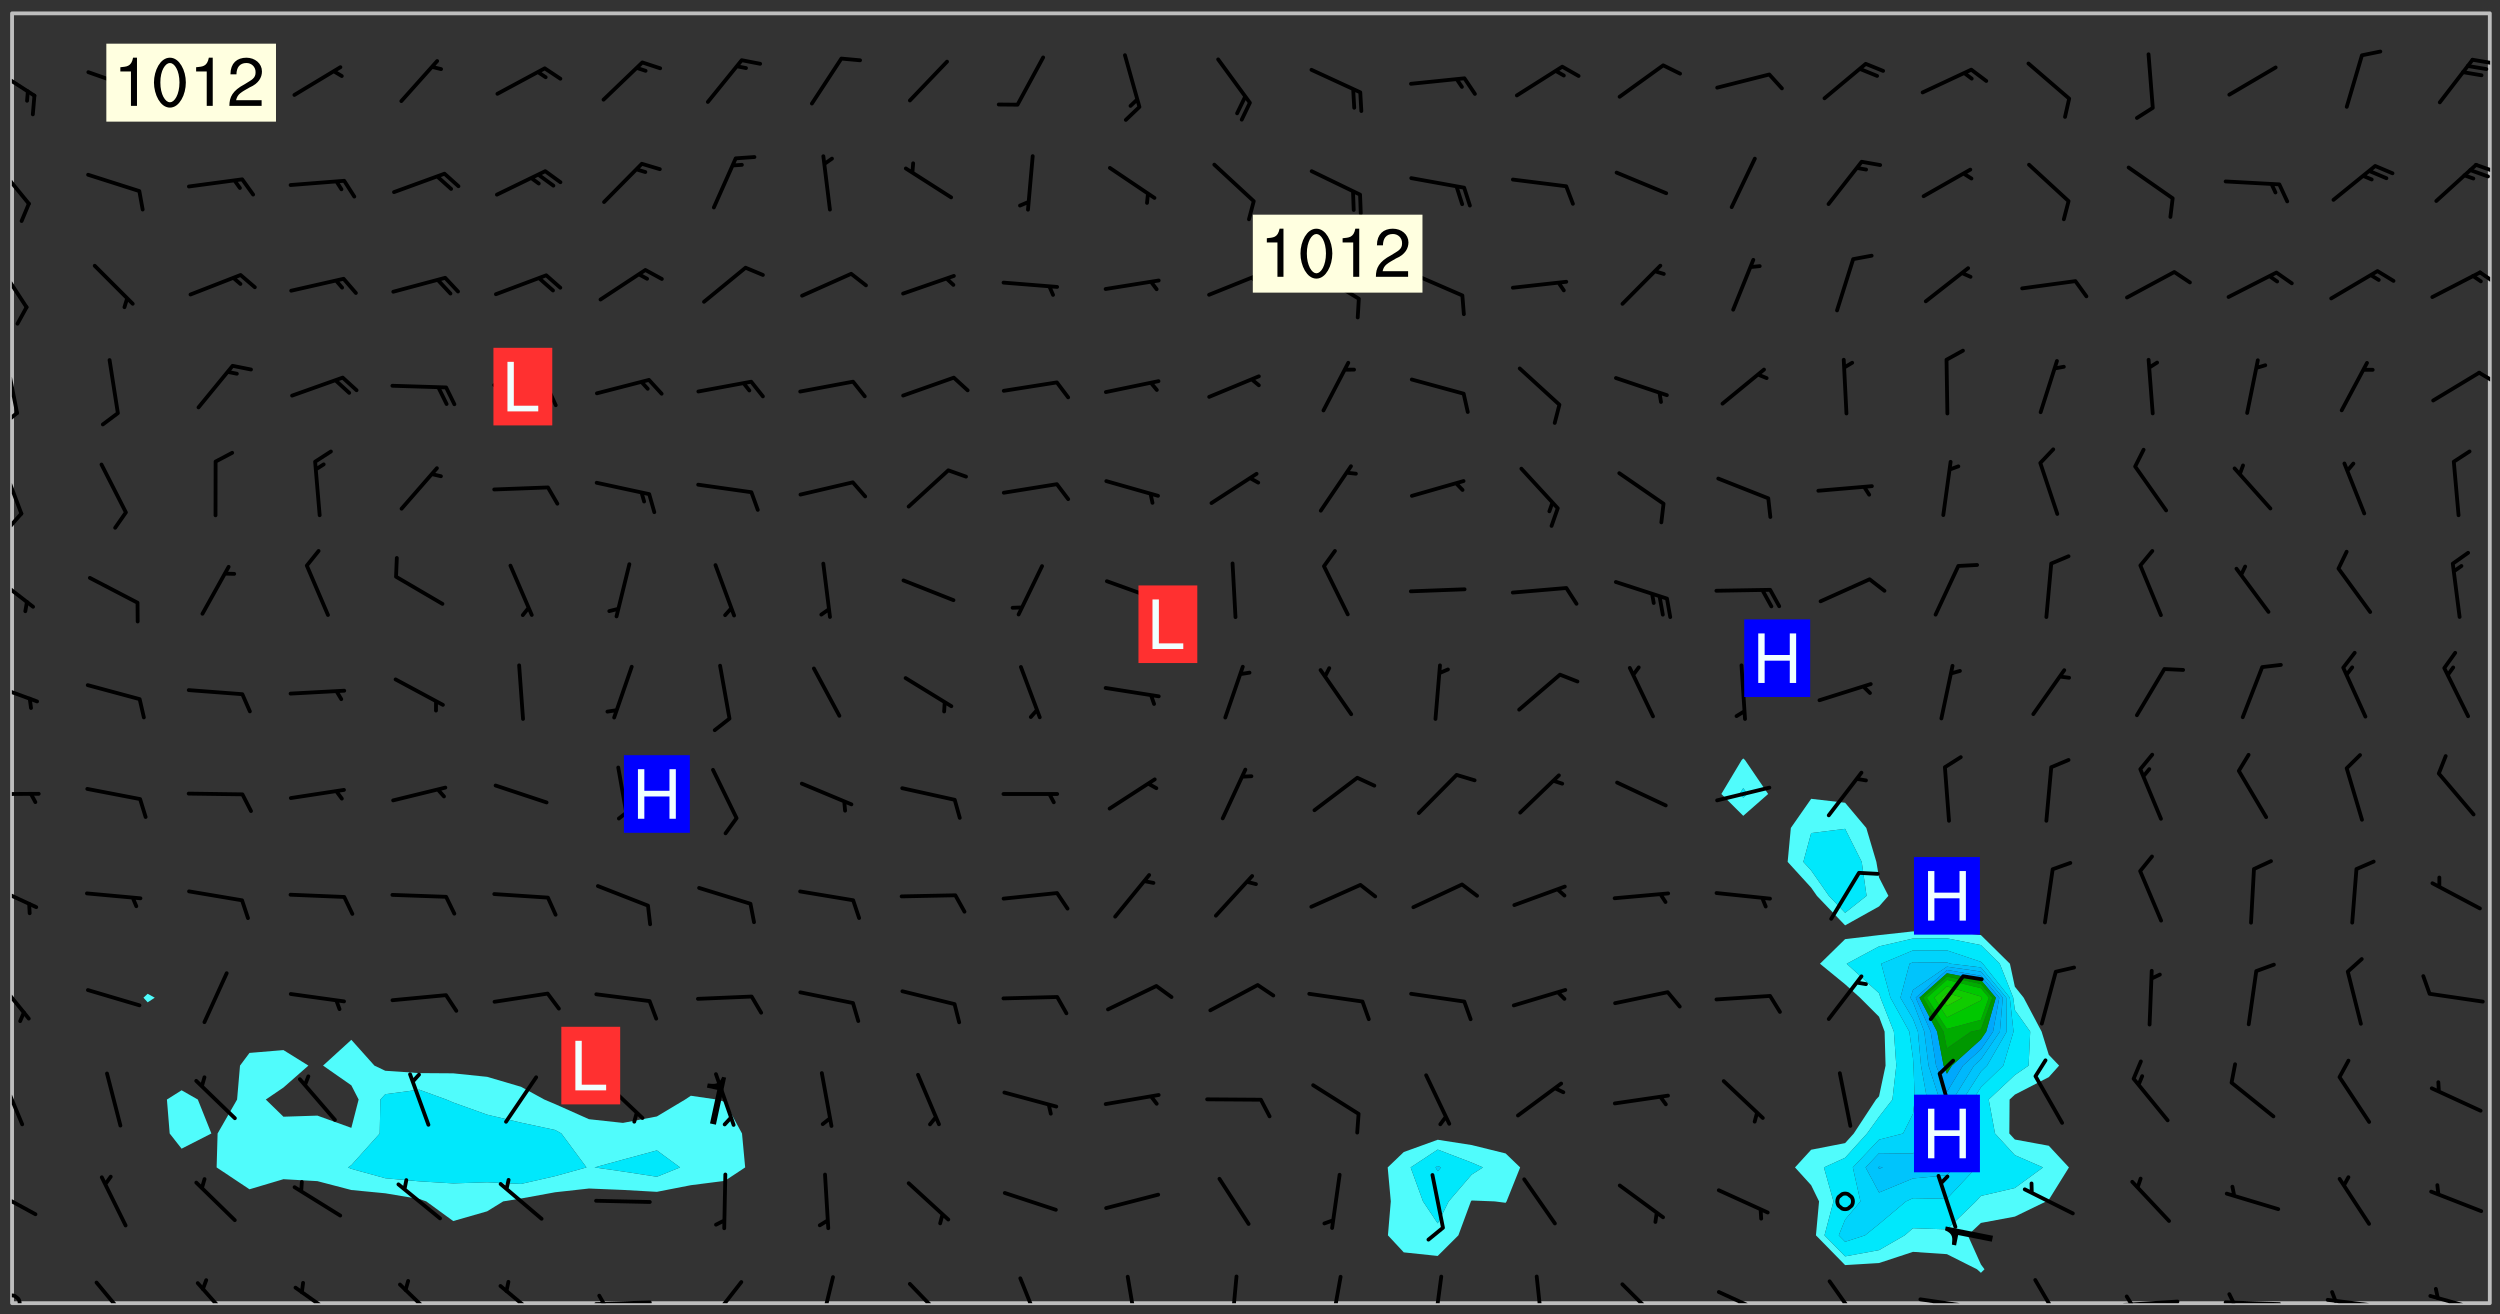 <svg xmlns="http://www.w3.org/2000/svg" role="img" xmlns:xlink="http://www.w3.org/1999/xlink" viewBox="142.45 309.95 326.84 171.84"><rect x="142.45" y="309.95" width="326.84" height="171.84" fill="#333333" stroke="none"/><defs><clipPath id="clip2"><path d="M 144 311.672 L 145 311.672 L 145 480.328 L 144 480.328 Z M 144 311.672"/></clipPath><clipPath id="clip3"><path d="M 144 311.672 L 468 311.672 L 468 480.328 L 144 480.328 Z M 144 311.672"/></clipPath><clipPath id="clip4"><path d="M 467 311.672 L 468 311.672 L 468 480.328 L 467 480.328 Z M 467 311.672"/></clipPath><clipPath id="clip5"><path d="M 144 479 L 146 479 L 146 480.328 L 144 480.328 Z M 144 479"/></clipPath><clipPath id="clip6"><path d="M 154 477 L 160 477 L 160 480.328 L 154 480.328 Z M 154 477"/></clipPath><clipPath id="clip7"><path d="M 168 477 L 174 477 L 174 480.328 L 168 480.328 Z M 168 477"/></clipPath><clipPath id="clip8"><path d="M 180 478 L 188 478 L 188 480.328 L 180 480.328 Z M 180 478"/></clipPath><clipPath id="clip9"><path d="M 194 477 L 201 477 L 201 480.328 L 194 480.328 Z M 194 477"/></clipPath><clipPath id="clip10"><path d="M 207 477 L 214 477 L 214 480.328 L 207 480.328 Z M 207 477"/></clipPath><clipPath id="clip11"><path d="M 220 479 L 228 479 L 228 480.328 L 220 480.328 Z M 220 479"/></clipPath><clipPath id="clip12"><path d="M 220 479 L 222 479 L 222 480.328 L 220 480.328 Z M 220 479"/></clipPath><clipPath id="clip13"><path d="M 234 477 L 240 477 L 240 480.328 L 234 480.328 Z M 234 477"/></clipPath><clipPath id="clip14"><path d="M 249 476 L 252 476 L 252 480.328 L 249 480.328 Z M 249 476"/></clipPath><clipPath id="clip15"><path d="M 261 477 L 267 477 L 267 480.328 L 261 480.328 Z M 261 477"/></clipPath><clipPath id="clip16"><path d="M 275 476 L 279 476 L 279 480.328 L 275 480.328 Z M 275 476"/></clipPath><clipPath id="clip17"><path d="M 289 476 L 292 476 L 292 480.328 L 289 480.328 Z M 289 476"/></clipPath><clipPath id="clip18"><path d="M 303 476 L 305 476 L 305 480.328 L 303 480.328 Z M 303 476"/></clipPath><clipPath id="clip19"><path d="M 316 476 L 318 476 L 318 480.328 L 316 480.328 Z M 316 476"/></clipPath><clipPath id="clip20"><path d="M 329 476 L 332 476 L 332 480.328 L 329 480.328 Z M 329 476"/></clipPath><clipPath id="clip21"><path d="M 343 476 L 345 476 L 345 480.328 L 343 480.328 Z M 343 476"/></clipPath><clipPath id="clip22"><path d="M 354 477 L 360 477 L 360 480.328 L 354 480.328 Z M 354 477"/></clipPath><clipPath id="clip23"><path d="M 366 478 L 374 478 L 374 480.328 L 366 480.328 Z M 366 478"/></clipPath><clipPath id="clip24"><path d="M 381 477 L 386 477 L 386 480.328 L 381 480.328 Z M 381 477"/></clipPath><clipPath id="clip25"><path d="M 393 479 L 401 479 L 401 480.328 L 393 480.328 Z M 393 479"/></clipPath><clipPath id="clip26"><path d="M 408 477 L 413 477 L 413 480.328 L 408 480.328 Z M 408 477"/></clipPath><clipPath id="clip27"><path d="M 419 479 L 428 479 L 428 480.328 L 419 480.328 Z M 419 479"/></clipPath><clipPath id="clip28"><path d="M 420 479 L 422 479 L 422 480.328 L 420 480.328 Z M 420 479"/></clipPath><clipPath id="clip29"><path d="M 433 479 L 441 479 L 441 480.328 L 433 480.328 Z M 433 479"/></clipPath><clipPath id="clip30"><path d="M 433 478 L 435 478 L 435 480.328 L 433 480.328 Z M 433 478"/></clipPath><clipPath id="clip31"><path d="M 446 479 L 454 479 L 454 480.328 L 446 480.328 Z M 446 479"/></clipPath><clipPath id="clip32"><path d="M 447 478 L 449 478 L 449 480.328 L 447 480.328 Z M 447 478"/></clipPath><clipPath id="clip33"><path d="M 459 479 L 468 479 L 468 480.328 L 459 480.328 Z M 459 479"/></clipPath><clipPath id="clip34"><path d="M 144 465 L 148 465 L 148 469 L 144 469 Z M 144 465"/></clipPath><clipPath id="clip35"><path d="M 144 450 L 146 450 L 146 458 L 144 458 Z M 144 450"/></clipPath><clipPath id="clip36"><path d="M 144 437 L 147 437 L 147 444 L 144 444 Z M 144 437"/></clipPath><clipPath id="clip37"><path d="M 144 425 L 148 425 L 148 429 L 144 429 Z M 144 425"/></clipPath><clipPath id="clip38"><path d="M 144 413 L 148 413 L 148 415 L 144 415 Z M 144 413"/></clipPath><clipPath id="clip39"><path d="M 144 398 L 148 398 L 148 402 L 144 402 Z M 144 398"/></clipPath><clipPath id="clip40"><path d="M 144 384 L 148 384 L 148 390 L 144 390 Z M 144 384"/></clipPath><clipPath id="clip41"><path d="M 144 370 L 146 370 L 146 378 L 144 378 Z M 144 370"/></clipPath><clipPath id="clip42"><path d="M 144 376 L 146 376 L 146 380 L 144 380 Z M 144 376"/></clipPath><clipPath id="clip43"><path d="M 144 356 L 145 356 L 145 365 L 144 365 Z M 144 356"/></clipPath><clipPath id="clip44"><path d="M 144 363 L 145 363 L 145 366 L 144 366 Z M 144 363"/></clipPath><clipPath id="clip45"><path d="M 466 358 L 468 358 L 468 361 L 466 361 Z M 466 358"/></clipPath><clipPath id="clip46"><path d="M 144 343 L 147 343 L 147 351 L 144 351 Z M 144 343"/></clipPath><clipPath id="clip47"><path d="M 466 345 L 468 345 L 468 348 L 466 348 Z M 466 345"/></clipPath><clipPath id="clip48"><path d="M 144 330 L 147 330 L 147 337 L 144 337 Z M 144 330"/></clipPath><clipPath id="clip49"><path d="M 465 331 L 468 331 L 468 333 L 465 333 Z M 465 331"/></clipPath><clipPath id="clip50"><path d="M 144 318 L 148 318 L 148 323 L 144 323 Z M 144 318"/></clipPath><clipPath id="clip51"><path d="M 465 317 L 468 317 L 468 319 L 465 319 Z M 465 317"/></clipPath><g id="surface253" clip-path="url(#clip1)"><path fill="#fff" fill-opacity="0" fill-rule="evenodd" d="M 0 0 L 1000 0 L 1000 1000 L 0 1000 Z M 0 0"/><path fill="#d3d3d3" fill-opacity="0" fill-rule="evenodd" d="M162.152 355.867L161.918 356.16 161.977 356.395 162.094 356.566 162.27 356.801 162.562 357.148 162.676 357.207 162.793 357.035 162.852 356.801 163.027 356.625 163.492 356.449 164.191 356.449 164.426 356.742 164.715 357.559 164.773 357.734 164.949 357.965 165.301 358.199 166 358.898 166.172 359.074 166.406 359.422 166.641 359.832 166.93 360.414 167.34 360.879 167.57 361.113 167.805 361.289 167.922 361.52 168.098 361.812 168.27 362.977 168.27 363.211 168.328 363.5 168.387 363.617 168.504 363.734 168.852 364.145 168.969 364.316 169.145 364.492 169.32 364.727 169.438 364.898 169.609 365.25 169.668 365.484 169.902 365.891 170.137 365.832 169.961 366.008 169.902 366.938 169.32 366.938 169.086 366.824 168.738 366.938 168.621 367.055 168.562 367.348 168.504 367.523 168.387 367.695 167.922 367.988 167.863 368.223 167.805 368.336 167.805 368.98 167.863 369.152 167.863 369.562 167.922 369.621 167.922 370.027 167.98 370.434 168.098 370.609 168.156 370.668 168.387 371.309 168.328 371.602 168.328 372.301 168.27 372.883 168.27 373.117 168.211 373.348 168.156 373.699 168.156 375.621 168.211 375.738 168.637 375.738 168.27 375.855 168.246 376.207 169.137 377.375 170.879 377.914 172.219 378.273 172.219 378.812 172.309 379.621 172.844 380.336 174.363 380.605 175.254 380.52 175.344 381.684 175.879 381.863 177.039 381.684 179.094 380.699 180.254 380.336 182.133 380.16 183.828 379.98 183.648 380.699 182.133 380.785 180.883 380.875 180.078 381.145 179.004 381.953 179.273 382.672 179.809 383.57 179.629 384.195 179.363 385.004 179.629 386.082 180.254 386.98 181.059 387.16 182.309 386.98 182.043 387.703 182.141 388.207 182.195 388.5 182.195 388.672 182.254 388.965 182.254 389.371 182.43 389.488 182.781 389.605 183.188 389.605 183.48 389.43 183.594 389.312 183.652 389.195 183.77 388.965 183.828 388.789 184.18 388.324 184.41 388.148 184.586 388.09 184.762 388.148 184.82 388.324 184.938 389.312 184.992 389.781 185.051 389.953 185.168 390.188 185.344 390.246 186.16 390.305 186.449 390.305 186.566 390.539 186.625 390.945 186.684 391.297 186.684 392.402 186.801 392.695 186.918 393.043 187.207 393.742 187.383 394.094 187.965 394.848 188.316 395.023 188.488 395.082 188.957 395.316 189.598 395.781 189.945 396.016 190.238 396.191 190.531 396.246 190.762 396.309 191.578 396.656 191.871 396.832 191.984 397.004 192.336 397.355 192.453 397.531 192.977 398.172 192.977 398.461 193.035 398.812 193.035 399.16 193.094 399.512 193.152 399.801 193.27 399.859 193.441 399.918 193.617 399.918 194.199 400.152 194.375 400.27 194.551 400.559 194.727 400.793 194.84 401.027 195.133 401.258 195.25 401.375 195.25 401.785 195.309 401.84 195.598 402.074 195.832 402.191 195.891 402.309 196.008 402.48 196.066 402.598 196.297 402.832 196.355 403.008 196.59 403.066 196.707 403.125 196.59 403.238 196.531 403.355 196.531 403.473 196.414 403.766 196.297 404.055 196.297 404.637 196.473 404.754 196.59 404.812 196.648 404.93 196.766 405.047 196.879 405.105 197.055 405.453 197.113 405.805 197.172 406.211 197.172 406.387 197.113 406.562 196.996 407.262 196.996 407.434 197.113 407.609 197.406 407.902 197.812 407.902 197.988 408.02 198.105 408.191 198.223 408.484 198.223 408.719 197.695 408.719 197.465 408.484 197.23 408.484 197.055 408.543 196.996 409.242 197.055 409.59 197.172 409.766 197.348 410.176 197.465 410.406 197.754 410.875 197.93 410.93 198.453 410.93 198.688 410.988 199.445 411.629 199.504 411.922 199.504 412.156 199.562 412.215 199.793 412.562 199.793 412.914 199.676 413.086 199.676 413.379 199.969 413.668 200.262 413.844 200.434 413.902 200.727 414.078 201.02 414.195 201.602 414.602 201.891 414.836 202.184 415.012 202.402 415.172 202.418 415.184 202.648 415.359 203.289 415.883 203.465 416.117 203.582 416.293 203.758 416.469 203.871 416.641 203.871 417.281 203.988 417.457 204.457 417.574 205.039 417.691 205.273 417.75 205.504 417.863 205.797 417.98 205.91 418.039 206.496 418.391 206.785 418.562 206.961 418.625 207.137 418.68 207.312 418.738 208.012 419.09 208.301 419.266 208.535 419.32 208.824 419.496 209.059 419.613 209.699 420.02 209.992 420.137 210.164 420.195 210.398 420.254 210.809 420.312 211.039 420.371 211.273 420.488 211.332 420.66 210.922 420.836 211.391 420.895 211.449 421.188 211.562 421.422 211.738 421.477 211.973 421.535 212.148 421.594 212.555 421.711 213.195 421.945 213.312 422.117 213.371 422.352 213.371 422.527 213.312 422.645 213.254 423.051 213.488 423.285 213.605 423.344 213.953 423.461 214.594 423.691 214.77 423.809 215.059 423.926 215.234 424.102 215.469 424.566 216.051 425.672 216.227 425.848 216.574 426.023 216.75 426.141 217.102 426.258 218.148 426.781 218.383 426.84 218.848 426.953 219.141 427.012 219.605 427.188 220.363 427.77 220.598 428.004 220.945 428.469 221.121 428.645 221.41 428.879 222.227 429.578 222.52 429.754 222.809 430.043 223.102 430.219 223.395 430.508 224.09 431.148 224.266 431.324 224.559 431.559 224.848 431.793 225.316 432.082 225.957 432.664 226.305 432.898 226.539 433.191 226.887 433.539 227.238 434.004 228.172 434.996 228.52 435.402 228.637 435.578 228.871 435.637 228.984 435.754 229.629 435.93 229.859 436.043 230.094 436.102 230.387 436.277 230.617 436.395 231.551 437.094 231.957 437.5 232.191 437.676 232.598 437.852 232.832 437.969 233.648 438.316 233.996 438.551 234.23 438.668 234.523 438.957 234.754 439.074 235.512 439.426 235.863 439.598 236.094 439.656 236.387 439.773 236.621 439.832 237.492 440.008 238.309 440.008 238.777 440.238 238.949 440.297 239.824 440.996 240.289 441.113 240.582 441.172 240.758 441.23 240.988 441.289 241.457 441.348 241.805 441.406 242.156 441.465 242.562 441.523 242.855 441.523 243.027 441.582 243.027 441.812 243.203 441.988 243.496 441.988 243.844 442.047 244.195 442.105 244.895 442.223 245.535 442.223 246 441.988 246.293 441.812 246.465 441.695 246.875 441.523 247.164 441.348 248.098 440.883 248.566 440.59 249.09 440.297 249.555 440.125 250.02 439.949 251.07 439.484 251.359 439.367 251.77 439.25 252.059 439.133 252.586 438.957 254.102 438.258 254.684 437.91 254.973 437.852 255.266 437.793 255.613 437.676 256.488 437.445 256.84 437.328 256.953 437.328 257.188 437.27 258.062 437.035 258.297 436.977 259.109 436.977 259.461 436.918 260.277 436.801 260.449 436.742 260.801 436.688 261.094 436.629 261.324 436.57 262.141 436.395 262.316 436.336 262.664 436.336 262.898 436.277 263.363 436.16 264.121 435.988 264.355 435.93 264.703 435.93 265.113 435.812 265.402 435.754 266.688 435.695 266.977 435.695 267.387 435.637 267.617 435.578 267.793 435.578 268.668 435.461 269.074 435.461 269.484 435.344 269.832 435.344 270.184 435.23 271.055 435.172 272.805 435.172 273.852 435.461 274.262 435.578 274.551 435.695 274.902 435.812 275.191 435.93 276.242 436.102 276.531 436.16 276.824 436.16 277.117 436.219 277.289 436.277 277.699 436.336 277.871 436.395 277.988 436.453 278.105 436.453 278.223 436.512 278.574 436.57 278.688 436.57 279.098 436.637 281.02 437.031 282.945 437.426 284.465 437.875 286.16 438.594 288.305 439.398 289.91 438.68 291.34 437.875 292.5 436.797 293.75 436.348 296.785 435.629 298.66 435.27 300.805 433.922 303.039 432.668 305.539 431.41 307.234 430.961 309.02 430.781 310.18 430.512 310.805 431.051 312.145 430.781 312.859 429.793 313.844 428.449 314.289 428.27 315.094 427.91 316.969 427.371 318.754 426.922 320.004 426.652 321.164 426.562 322.863 426.473 324.824 426.203 326.074 426.113 326.613 426.113 327.238 426.023 328.129 426.023 330.273 425.844 332.684 425.664 335.273 425.574 336.969 425.754 338.578 425.844 340.008 426.203 341.168 426.922 343.043 427.91 344.203 429.438 344.469 430.152 345.098 430.242 345.453 431.141 345.988 431.68 346.523 433.207 347.598 433.566 348.133 433.566 347.328 434.102 347.418 435.809 348.133 438.504 349.023 439.309 349.918 440.297 350.633 441.555 352.418 442.094 353.938 441.914 354.293 443.258 355.902 442.453 356.883 441.914 357.152 442.184 357.469 441.969 357.688 441.824 358.488 442.273 358.938 441.914 359.293 441.914 359.828 441.645 360.367 440.926 360.902 440.656 361.527 439.668 362.688 440.117 363.527 440.488 364.922 441.105 366.617 440.926 368.223 440.926 370.008 441.016 370.188 439.309 370.723 437.965 371.527 438.234 372.02 439.082 372.422 439.488 372.332 440.027 372.332 440.387 373.047 440.836 373.758 440.566 375.188 440.566 375.547 441.555 375.992 442.812 376.707 444.156 377.957 444.785 379.652 445.414 380.367 445.234 380.547 444.695 381.527 444.605 381.977 444.965 382.062 446.223 381.797 446.852 381.262 447.031 381.262 447.57 381.977 448.555 382.242 449.094 383.227 450.082 384.027 451.16 383.762 451.52 383.672 452.418 383.047 454.75 382.691 456.816 382.602 458.609 382.422 459.328 382.332 459.867 382.332 461.305 381.352 463.188 380.992 464.895 380.457 465.793 379.652 466.961 379.387 467.5 381.441 468.754 381.527 469.113 381.172 469.652 381.082 469.473 381.082 470.281 381.172 471.719 380.727 472.434 379.652 472.527 379.387 473.242 379.922 474.141 380.727 474.859 381.887 475.668 383.227 475.938 383.672 476.297 383.316 476.746 381.527 476.656 380.277 476.207 379.562 475.488 378.938 475.398 378.762 478.988 378.574 480.297 467.934 480.297 467.934 311.703 412.664 311.703 412.664 360.785 413.426 360.91 416.715 361.453 418.738 364.289 418.738 367.043 421.09 367.375 423.438 367.707 427.488 367.707 426.109 371.867 424.086 372.574 422.062 373.277 421.52 373.621 418.926 375.238 418.738 375.355 416.715 373.277 415.984 370.535 413.312 368.457 411.938 364.957 411.871 364.875 409.914 362.203 412.664 360.785 412.664 311.703 294.422 311.703 294.422 403.117 294.539 403.148 294.672 403.16 294.746 403.234 294.852 403.281 294.941 403.34 295.027 403.398 295.117 403.457 295.414 403.754 295.473 403.844 295.504 403.961 295.531 404.078 295.547 404.215 295.516 404.332 295.457 404.422 295.398 404.508 295.355 404.613 295.309 404.715 295.281 404.836 295.281 404.98 295.457 405.25 295.605 405.398 295.68 405.484 295.754 405.559 295.797 405.664 295.859 405.754 295.918 405.84 295.961 405.945 296.02 406.035 296.066 406.137 296.109 406.242 296.168 406.328 296.285 406.508 296.359 406.582 296.422 406.668 296.48 406.758 296.523 406.863 296.582 406.953 296.641 407.039 296.703 407.129 296.762 407.219 296.805 407.32 296.922 407.5 296.996 407.574 297.055 407.66 297.129 407.734 297.219 407.793 297.324 407.84 297.473 407.84 297.605 407.824 297.738 407.84 297.84 407.793 297.914 407.719 297.961 407.617 297.945 407.484 297.945 407.336 297.898 407.23 297.871 407.113 297.824 407.012 297.797 406.891 297.754 406.789 297.691 406.699 297.648 406.598 297.605 406.492 297.574 406.375 297.559 406.242 297.547 406.105 297.633 406.047 297.691 405.961 297.812 405.93 297.855 406.035 297.871 406.168 297.871 406.285 297.93 406.387 297.988 406.477 298.078 406.535 298.227 406.684 298.285 406.773 298.328 406.879 298.316 406.98 298.402 407.039 298.508 407.086 298.594 407.145 298.684 407.203 298.758 407.277 298.641 407.305 298.535 407.352 298.449 407.41 298.375 407.484 298.316 407.574 298.254 407.66 298.227 407.781 298.18 407.883 298.137 407.988 298.105 408.105 298.094 408.238 298.078 408.371 298.078 408.52 298.105 408.637 298.152 408.742 298.195 408.844 298.254 408.934 298.328 409.008 298.418 409.066 298.492 409.141 298.582 409.199 298.641 409.289 298.684 409.395 298.73 409.496 298.848 409.527 298.98 409.543 299.129 409.543 299.246 409.512 299.352 409.555 299.395 409.66 299.441 409.762 299.469 409.883 299.5 410 299.527 410.117 299.559 410.238 299.586 410.355 299.691 410.398 299.793 410.445 299.926 410.43 300.074 410.578 300.137 410.664 300.211 410.738 300.281 410.812 300.371 410.875 300.477 410.918 300.578 410.961 300.695 410.992 300.832 411.008 300.949 410.977 301.023 410.902 301.051 410.785 301.039 410.652 301.008 410.531 300.98 410.414 301.023 410.309 301.141 410.309 301.23 410.371 301.348 410.398 301.496 410.398 301.629 410.414 301.777 410.414 301.91 410.43 302.043 410.414 302.191 410.414 302.324 410.398 302.457 410.387 302.594 410.398 302.711 410.371 302.844 410.355 303.035 410.297 302.977 410.473 302.961 410.605 302.934 410.727 302.918 410.859 302.859 410.945 302.727 410.961 302.621 411.008 302.516 411.051 302.398 411.082 302.281 411.109 302.016 411.141 301.867 411.141 301.734 411.156 301.66 411.23 301.719 411.316 301.867 411.465 301.984 411.645 302.059 411.715 302.148 411.777 302.238 411.836 302.324 411.895 302.414 411.953 302.516 411.996 302.621 412.059 302.727 412.102 302.812 412.16 302.918 412.207 303.02 412.25 303.199 412.367 303.258 412.457 303.215 412.559 303.168 412.664 303.184 412.797 303.406 413.02 303.465 413.109 303.508 413.211 303.539 413.332 303.582 413.434 303.598 413.566 303.629 413.684 303.641 413.82 303.672 413.938 303.82 414.086 303.922 414.129 304.027 414.172 304.145 414.203 304.277 414.219 304.414 414.234 304.531 414.234 304.648 414.203 304.738 414.145 304.781 414.039 304.828 413.938 304.871 413.832 304.902 413.715 304.914 413.582 304.914 413.434 304.902 413.301 304.887 413.168 304.855 413.051 304.812 412.945 304.766 412.84 304.723 412.738 304.68 412.633 304.664 412.5 304.68 412.367 304.707 412.25 304.738 412.133 304.766 412.012 304.812 411.91 304.902 411.852 304.988 411.789 305.062 411.715 305.152 411.656 305.375 411.434 305.434 411.348 305.508 411.273 305.625 411.094 305.684 411.008 305.684 410.859 305.609 410.785 305.508 410.738 305.402 410.695 305.301 410.652 305.242 410.562 305.195 410.457 305.168 410.34 305.258 410.281 305.375 410.25 305.477 410.207 305.656 410.09 305.805 409.941 305.816 409.809 305.805 409.703 305.715 409.645 305.582 409.66 305.434 409.66 305.301 409.676 305.168 409.66 305.047 409.629 304.961 409.57 304.887 409.496 304.828 409.406 304.766 409.32 304.648 409.141 304.59 409.055 304.621 408.934 304.707 408.875 304.828 408.844 304.887 408.758 304.887 408.637 304.855 408.52 304.797 408.43 304.738 408.344 304.691 408.238 304.664 408.121 304.648 407.988 304.707 407.898 304.781 407.824 304.871 407.766 304.988 407.586 305.062 407.512 305.121 407.426 305.27 407.277 305.391 407.246 305.523 407.23 305.656 407.246 305.73 407.32 305.773 407.426 305.789 407.559 305.758 407.676 305.641 407.707 305.508 407.719 305.359 407.867 305.316 407.973 305.27 408.074 305.242 408.195 305.211 408.312 305.211 408.461 305.242 408.578 305.285 408.684 305.344 408.773 305.418 408.844 305.492 408.918 305.609 408.949 305.73 408.977 305.848 408.949 305.98 408.934 306.098 408.934 306.188 408.992 306.262 409.066 306.309 409.172 306.367 409.258 306.469 409.305 306.602 409.32 306.707 409.363 306.793 409.422 306.781 409.527 306.707 409.602 306.527 409.719 306.469 409.809 306.379 409.867 306.309 409.941 306.234 410.016 306.172 410.105 306.145 410.223 306.129 410.355 306.145 410.488 306.129 410.621 306.129 410.77 306.145 410.902 306.172 411.02 306.203 411.141 306.277 411.215 306.367 411.273 306.453 411.332 306.543 411.391 306.66 411.422 306.66 411.508 306.559 411.555 306.469 411.613 306.203 411.645 306.086 411.672 305.938 411.672 305.832 411.715 305.73 411.762 305.672 411.852 305.609 412.086 305.598 412.219 305.566 412.34 305.551 412.473 305.551 412.766 305.539 412.898 305.551 413.035 305.566 413.168 305.699 413.184 305.832 413.195 305.953 413.227 306.039 413.285 306.113 413.359 306.16 413.465 306.203 413.566 306.219 413.699 306.219 414.145 306.203 414.277 306.203 414.723 306.234 414.988 306.262 415.105 306.277 415.238 306.309 415.355 306.395 415.566 306.426 415.832 306.426 415.98 306.395 416.098 306.367 416.215 306.336 416.336 306.309 416.453 306.277 416.57 306.246 416.691 306.234 416.824 306.219 416.957 306.309 417.016 306.426 416.984 306.527 417 306.574 417.105 306.543 417.371 306.543 417.812 306.5 417.918 306.453 418.023 306.41 418.125 306.367 418.23 306.309 418.316 306.277 418.438 306.234 418.555 306.203 418.672 306.188 418.805 306.203 418.938 306.262 419.027 306.367 419.074 306.453 419.133 306.512 419.219 306.5 419.355 306.469 419.473 306.426 419.574 306.426 420.02 306.41 420.152 306.41 420.301 306.379 420.418 306.336 420.523 306.309 420.641 306.262 420.746 306.219 420.848 306.188 420.969 306.16 421.086 306.129 421.219 306.098 421.336 306.07 421.453 306.027 421.559 305.996 421.676 305.965 421.797 305.953 421.93 305.938 422.062 305.938 422.359 305.965 422.477 305.965 422.625 306.012 423.023 306.039 423.141 306.098 423.23 306.219 423.262 306.367 423.262 306.5 423.246 306.559 423.336 306.559 423.453 306.5 423.543 306.41 423.602 306.309 423.645 306.203 423.691 306.113 423.75 306.027 423.809 305.891 423.824 305.773 423.793 305.641 423.777 305.539 423.824 305.477 423.91 305.465 424.047 305.449 424.18 305.418 424.297 305.391 424.414 305.375 424.547 305.344 424.668 305.344 424.965 305.359 425.098 305.391 425.215 305.391 425.363 305.402 425.496 305.402 425.645 305.375 425.762 305.328 425.863 305.301 425.984 305.27 426.102 305.211 426.191 305.137 426.266 305.035 426.309 304.93 426.355 304.812 426.383 304.691 426.414 304.59 426.367 304.648 426.281 304.754 426.234 304.781 426.117 304.812 426 304.84 425.879 304.871 425.762 304.871 425.613 304.887 425.48 304.855 425.363 304.812 425.258 304.707 425.273 304.633 425.348 304.531 425.391 304.441 425.453 304.367 425.527 304.324 425.629 304.309 425.762 304.277 425.879 304.25 426 304.219 426.117 304.191 426.234 304.16 426.355 304.133 426.473 304.102 426.59 304.059 426.695 303.969 426.754 303.879 426.754 303.762 426.723 303.73 426.637 303.746 426.5 303.715 426.383 303.715 426.234 303.703 426.102 303.703 425.953 303.641 425.719 303.613 425.598 303.57 425.496 303.523 425.391 303.465 425.305 303.406 425.215 303.363 425.109 303.301 425.023 303.152 424.875 303.082 424.801 302.977 424.754 302.871 424.711 302.77 424.668 302.473 424.371 302.383 424.297 302.297 424.238 302.191 424.195 302.102 424.133 302.016 424.074 301.91 424.031 301.82 423.973 301.734 423.91 301.66 423.84 301.555 423.793 301.469 423.734 301.363 423.691 301.273 423.629 301.172 423.586 301.066 423.543 300.98 423.484 300.875 423.438 300.77 423.395 300.668 423.348 300.578 423.289 300.477 423.246 300.371 423.203 300.281 423.141 300.164 423.113 300.031 423.098 299.898 423.113 299.75 423.113 299.617 423.129 299.5 423.098 299.41 423.039 299.336 422.965 299.246 422.906 299.145 422.859 298.996 422.859 298.875 422.832 298.773 422.789 298.699 422.715 298.582 422.535 298.492 422.477 298.391 422.434 298.301 422.371 298.195 422.328 298.105 422.27 298.02 422.211 297.914 422.164 297.855 422.078 297.797 421.988 297.754 421.883 297.707 421.781 297.633 421.707 297.547 421.648 297.473 421.574 297.383 421.516 297.16 421.293 297.117 421.188 297.086 420.922 297.191 420.879 297.336 420.879 297.441 420.922 297.516 420.996 297.605 421.055 297.691 421.113 297.797 421.16 297.887 421.219 298.035 421.367 298.105 421.441 298.254 421.59 298.316 421.676 298.391 421.75 298.477 421.809 298.551 421.883 298.641 421.945 298.73 422.004 298.816 422.062 299.086 422.238 299.188 422.285 299.293 422.328 299.395 422.371 299.441 422.297 299.5 422.211 299.574 422.137 299.645 422.062 299.75 422.105 299.824 422.18 299.883 422.27 299.926 422.371 299.973 422.477 300.016 422.582 300.137 422.609 300.254 422.582 300.328 422.492 300.371 422.387 300.43 422.297 300.504 422.223 300.609 422.18 300.727 422.152 300.859 422.164 300.949 422.223 301.098 422.371 301.156 422.461 301.199 422.566 301.246 422.668 301.289 422.773 301.332 422.875 301.438 422.922 301.543 422.965 301.676 422.98 301.762 422.922 301.82 422.832 301.895 422.758 302 422.715 302.117 422.742 302.223 422.789 302.324 422.832 302.43 422.875 302.531 422.922 302.711 423.039 302.711 423.156 302.695 423.289 302.711 423.422 302.727 423.559 302.785 423.645 302.887 423.691 303.008 423.719 303.125 423.75 303.273 423.75 303.391 423.719 303.449 423.629 303.629 423.512 303.688 423.422 303.762 423.348 303.82 423.262 303.938 423.082 304.117 422.965 304.234 422.996 304.324 423.055 304.367 423.129 304.352 423.262 304.352 423.379 304.441 423.438 304.59 423.438 304.723 423.422 304.855 423.41 305.121 423.379 305.227 423.336 305.344 423.305 305.465 423.277 305.539 423.203 305.609 423.129 305.672 423.039 305.656 422.934 305.609 422.832 305.508 422.789 305.402 422.773 305.285 422.801 305.02 422.832 304.871 422.832 304.797 422.758 304.707 422.699 304.59 422.668 304.473 422.641 304.34 422.625 304.191 422.625 304.059 422.641 303.762 422.641 303.656 422.594 303.508 422.445 303.465 422.344 303.406 422.254 303.629 422.031 303.715 421.973 303.82 421.93 303.938 421.898 304.07 421.883 304.203 421.898 304.34 421.914 304.441 421.957 304.574 421.945 304.664 421.883 304.766 421.84 304.828 421.75 304.781 421.648 304.691 421.59 304.574 421.559 304.473 421.516 304.414 421.426 304.352 421.336 304.352 421.219 304.367 421.086 304.473 421.039 304.547 420.969 304.547 420.848 304.457 420.789 304.426 420.672 304.516 420.613 304.59 420.539 304.633 420.434 304.691 420.344 304.738 420.242 304.754 420.109 304.754 419.961 304.707 419.855 304.664 419.754 304.574 419.695 304.441 419.68 304.34 419.637 304.203 419.621 304.086 419.59 303.641 419.59 303.508 419.574 303.375 419.562 303.242 419.547 303.125 419.516 302.977 419.516 302.844 419.5 302.711 419.488 302.445 419.457 302.324 419.414 302.238 419.355 302.164 419.281 302.164 419.133 302.176 419 302.281 418.953 302.383 418.91 302.516 418.895 302.668 418.895 302.801 418.879 303.094 418.879 303.215 418.91 303.316 418.953 303.406 419.012 303.641 419.074 303.762 419.027 303.852 418.969 303.953 418.926 304.086 418.91 304.191 418.953 304.293 419 304.426 419.012 304.547 418.984 304.691 418.984 304.812 418.953 304.93 418.926 305.035 418.879 305.109 418.805 305.195 418.746 305.344 418.598 305.402 418.512 305.449 418.406 305.477 418.289 305.492 418.184 305.391 418.141 305.301 418.082 305.184 418.051 305.078 418.008 304.988 417.945 304.914 417.859 304.84 417.785 304.738 417.742 304.633 417.695 304.531 417.652 304.473 417.562 304.426 417.461 304.34 417.25 304.277 417.164 304.219 417.074 304.145 417 304.059 416.941 303.789 416.941 303.672 416.973 303.582 417.031 303.48 417.074 303.348 417.09 303.242 417.074 303.215 416.957 303.152 416.867 303.035 416.836 302.934 416.793 302.785 416.645 302.754 416.527 302.738 416.422 302.812 416.348 302.992 416.23 303.109 416.203 303.227 416.172 303.363 416.188 303.465 416.23 303.57 416.273 303.672 416.32 303.777 416.363 303.895 416.395 304.027 416.41 304.145 416.438 304.277 416.453 304.383 416.438 304.473 416.379 304.398 416.305 304.293 416.262 304.219 416.188 304.145 416.098 303.996 415.949 303.91 415.891 303.82 415.832 303.746 415.758 303.656 415.699 303.555 415.652 303.434 415.625 303.332 415.578 303.227 415.535 303.109 415.504 303.008 415.461 302.887 415.43 302.738 415.43 302.621 415.461 302.516 415.504 302.43 415.566 302.25 415.684 302.164 415.742 302.074 415.801 301.969 415.848 301.883 415.906 301.777 415.949 301.676 415.992 301.57 416.039 301.496 416.113 301.438 416.203 301.379 416.289 301.332 416.395 301.273 416.48 301.199 416.555 301.066 416.543 300.949 416.512 300.832 416.512 300.758 416.586 300.668 416.645 300.594 416.719 300.504 416.777 300.418 416.836 300.312 416.883 300.211 416.926 300.074 416.941 299.973 416.898 299.824 416.75 299.719 416.703 299.633 416.703 299.527 416.75 299.426 416.793 299.305 416.824 299.188 416.793 299.113 416.719 299.113 416.602 299.145 416.48 299.219 416.41 299.277 416.32 299.352 416.246 299.469 416.215 299.574 416.172 299.867 416.172 300 416.156 300.137 416.141 300.238 416.098 300.328 416.039 300.43 415.992 300.52 415.934 300.652 415.922 300.742 415.98 300.875 415.992 300.965 415.934 301.051 415.875 301.156 415.832 301.246 415.773 301.332 415.711 301.422 415.652 301.57 415.504 301.629 415.418 301.688 415.328 301.793 415.285 301.926 415.27 302.043 415.297 302.164 415.328 302.223 415.27 302.281 415.18 302.312 414.914 302.34 414.797 302.445 414.809 302.578 414.824 302.68 414.781 302.77 414.723 302.828 414.633 302.902 414.559 302.961 414.469 303.008 414.367 303.02 414.234 303.008 414.102 302.961 413.996 302.812 413.848 302.754 413.758 302.695 413.672 302.652 413.566 302.652 413.121 302.668 412.988 302.668 412.84 302.68 412.707 302.621 412.648 302.531 412.707 302.43 412.664 302.25 412.547 302.164 412.488 302.102 412.398 302.043 412.309 301.969 412.234 301.883 412.176 301.762 412.207 301.66 412.219 301.555 412.266 301.469 412.324 301.363 412.367 301.215 412.516 301.125 412.574 301.039 412.633 300.949 412.695 300.844 412.738 300.711 412.754 300.711 412.633 300.816 412.59 300.934 412.559 301.008 412.488 301.051 412.383 301.051 412.234 301.023 412.117 300.875 411.969 300.742 411.953 300.594 411.953 300.477 411.984 300.371 412.027 300.27 412.07 300.18 412.133 300.062 412.16 299.988 412.086 300 411.953 299.957 411.852 299.914 411.746 299.824 411.688 299.707 411.715 299.586 411.746 299.469 411.777 299.367 411.82 299.246 411.852 299.145 411.895 299.039 411.938 298.949 411.996 298.848 412.012 298.848 411.895 298.863 411.762 298.805 411.672 298.73 411.715 298.582 411.863 298.523 411.953 298.449 412.027 298.402 412.133 298.359 412.234 298.285 412.309 298.227 412.398 298.152 412.473 298.094 412.559 298.02 412.633 297.93 412.695 297.855 412.766 297.781 412.84 297.68 412.855 297.547 412.871 297.441 412.828 297.441 412.707 297.59 412.559 297.633 412.457 297.691 412.367 297.738 412.266 297.781 412.16 297.84 412.07 297.871 411.953 297.914 411.852 297.945 411.73 297.973 411.613 298.02 411.508 298.062 411.406 298.105 411.301 298.18 411.23 298.27 411.168 298.359 411.109 298.461 411.066 298.758 411.066 299.023 411.035 299.129 410.992 299.055 410.918 298.938 410.887 298.832 410.844 298.742 410.785 298.641 410.738 298.551 410.68 298.449 410.637 298.344 410.594 298.254 410.531 298.168 410.473 298.062 410.43 297.961 410.387 297.84 410.355 297.723 410.324 297.621 410.281 297.5 410.25 297.398 410.207 297.309 410.148 297.266 410.043 297.25 409.91 297.352 409.867 297.484 409.852 297.621 409.867 297.754 409.852 297.855 409.809 297.914 409.719 297.93 409.613 297.84 409.555 297.766 409.48 297.664 409.438 297.574 409.379 297.426 409.23 297.383 409.125 297.367 408.992 297.367 408.699 297.309 408.609 297.219 408.551 297.145 408.477 297.102 408.371 297.07 408.254 297.012 408.164 296.938 408.09 296.82 408.062 296.746 407.988 296.656 407.93 296.566 407.867 296.48 407.809 296.406 407.734 296.348 407.648 296.301 407.543 296.215 407.484 296.066 407.336 295.871 407.277 295.738 407.293 295.637 407.336 295.562 407.41 295.516 407.512 295.473 407.617 295.414 407.707 295.355 407.793 295.059 408.09 294.969 408.148 294.883 408.148 294.82 408.062 294.777 407.957 294.809 407.84 294.867 407.75 294.895 407.633 294.883 407.5 294.793 407.438 294.688 407.484 294.57 407.512 294.453 407.543 294.184 407.719 294.082 407.766 293.965 407.793 293.859 407.84 293.77 407.898 293.668 407.941 293.609 407.855 293.562 407.75 293.578 407.617 293.625 407.512 293.695 407.438 293.77 407.367 293.828 407.277 293.828 407.129 293.785 407.023 293.547 407.023 293.445 407.07 293.414 407.188 293.387 407.305 293.355 407.426 293.281 407.469 293.148 407.484 293.074 407.438 293.031 407.336 292.988 407.23 292.941 407.129 292.898 407.023 292.777 407.055 292.676 407.098 292.543 407.113 292.426 407.145 292.32 407.188 292.23 407.246 292.129 407.293 292.008 407.32 291.875 407.336 291.773 407.293 291.715 407.203 291.668 407.098 291.625 406.996 291.582 406.891 291.582 406.773 291.641 406.684 291.727 406.625 291.906 406.508 292.008 406.461 292.113 406.418 292.219 406.359 292.32 406.316 292.41 406.254 292.512 406.211 292.617 406.152 292.719 406.105 292.809 406.047 292.914 406.004 293.016 405.961 293.105 405.898 293.207 405.855 293.344 405.84 293.461 405.871 293.562 405.914 293.684 405.945 293.785 405.988 293.891 406.035 293.992 406.078 294.098 406.121 294.199 406.168 294.305 406.211 294.406 406.254 294.512 406.301 294.598 406.359 294.703 406.402 294.82 406.434 294.926 406.477 295.027 406.523 295.117 406.582 295.223 406.625 295.324 406.668 295.43 406.715 295.547 406.742 295.648 406.789 295.77 406.816 295.918 406.816 296.004 406.758 296.02 406.656 296.078 406.566 296.051 406.449 295.977 406.375 295.859 406.195 295.785 406.121 295.695 406.047 295.516 405.93 295.43 405.871 295.324 405.828 295.223 405.781 294.953 405.605 294.895 405.516 294.82 405.441 294.762 405.352 294.719 405.25 294.688 405.133 294.672 404.996 294.672 404.434 294.66 404.301 294.645 404.168 294.613 404.051 294.598 403.918 294.586 403.785 294.555 403.664 294.332 403.441 294.273 403.355 294.258 403.25 294.289 403.133 294.422 403.117 294.422 311.703 172.992 311.703 172.992 313.156 172.934 313.391 172.582 314.441 172.41 314.965 172.293 315.312 172.117 315.723 172 315.895 171.766 316.188 171.535 316.246 171.184 316.246 171.066 316.305 170.836 316.711 170.836 317.004 170.953 317.18 171.184 317.41 171.301 317.645 171.941 318.402 172.234 318.867 172.41 319.102 172.641 319.453 172.875 319.801 173.516 320.617 173.691 321.082 173.863 321.492 173.98 322.188 174.156 322.656 174.273 324.055 174.332 324.52 174.332 325.395 174.449 326.441 174.449 331.223 174.391 331.688 174.039 332.969 173.863 333.492 173.75 333.902 173.398 334.832 172.934 336 172.699 336.582 172.582 336.758 172.41 337.105 172.234 337.512 171.883 338.328 171.824 338.621 171.711 338.914 171.594 339.203 171.535 339.379 171.418 340.254 171.359 340.66 171.301 340.777 171.242 340.953 171.184 341.125 170.953 341.652 170.836 341.824 170.836 342.059 170.719 342.293 170.66 342.465 170.484 343.051 170.484 343.34 170.426 343.516 170.426 343.809 170.367 343.922 170.309 344.449 170.309 344.621 170.254 344.855 170.254 347.477 170.078 348.293 169.961 348.469 169.785 348.703 169.668 348.875 169.555 349.109 168.969 350.043 168.738 350.332 168.445 350.797 168.27 351.031 167.98 351.383 167.629 352.082 167.516 352.312 167.34 352.723 167.164 352.953 166.758 353.48 165.941 354.18 165.648 354.352 165.359 354.586 165.184 354.703 165.008 354.879 164.484 355.285 163.957 355.461 163.785 355.637 163.551 355.691 162.91 355.867 162.152 355.867M174.363 386.891L173.289 387.34 173.648 388.234 174.898 387.52 175.344 386.98 174.363 386.891"/><path fill="#d3d3d3" fill-opacity="0" fill-rule="evenodd" d="M201.508 416.598L200.613 416.598 201.062 417.227 202.043 417.586 202.848 417.496 203.293 416.508 203.117 416.598 202.402 416.242 201.508 416.598M356.129 475.668L356.07 475.145 356.07 474.852 356.184 474.559 356.242 474.328 356.711 473.859 356.824 473.859 356.941 473.746 357.059 473.688 357.234 473.688 357.469 473.629 357.816 473.629 358.051 473.688 358.168 473.746 358.398 473.918 358.457 474.094 358.574 474.676 358.574 474.969 358.457 475.145 358.285 475.434 358.109 475.609 357.582 476.133 357.352 476.367 357.234 476.426 357.059 476.426 356.941 476.367 356.535 476.074 356.359 475.957 356.242 475.898 356.184 475.785 356.129 475.668M362.77 464.711L362.711 464.539 362.711 463.43 362.77 463.258 362.945 463.199 363.117 463.141 363.293 463.141 363.527 463.082 363.645 463.141 363.703 463.84 363.645 464.012 363.527 464.188 363.41 464.246 363.176 464.77 363.062 464.828 362.828 464.828 362.77 464.711M372.383 450.32L372.266 450.145 372.266 449.445 372.559 448.57 372.676 448.398 372.852 448.047 372.965 447.816 373.082 447.523 373.434 446.766 373.551 446.535 373.723 446.301 373.898 446.301 374.016 446.242 374.656 446.242 374.773 446.301 375.008 446.535 375.18 446.648 375.531 446.941 375.648 447.059 375.762 447.234 375.762 447.348 375.879 447.406 375.996 447.523 375.996 448.223 375.938 448.398 375.938 448.629 375.879 448.805 375.531 449.855 375.414 450.086 375.297 450.32 375.18 450.379 374.949 450.613 374.309 450.902 373.434 450.902 373.023 450.785 372.383 450.32"/><path fill="none" stroke="#bebebe" stroke-linecap="round" stroke-linejoin="round" stroke-miterlimit="10" stroke-width=".5" d="M 431.957 354.305 L 108.027 354.305 L 108.027 185.68 L 431.957 185.68 L 431.957 354.305" transform="matrix(1 0 0 -1 36 666)"/><g clip-path="url(#clip2)"><path fill="#fff" fill-opacity="0" fill-rule="evenodd" d="M 144 475.891 L 144 480.328 L 144.004 480.328 L 144 480.328 L 144 311.672 L 144.004 311.672 L 144 311.672 L 144 475.891"/></g><g clip-path="url(#clip3)"><path fill="#fff" fill-opacity="0" fill-rule="evenodd" d="M 144.004 480.328 L 144.004 311.672 L 161.754 311.672 L 161.754 439.871 L 161.203 440.383 L 161.754 440.992 L 162.684 440.383 L 161.754 439.871 L 161.754 311.672 L 166.191 311.672 L 166.191 452.488 L 164.273 453.699 L 164.633 458.137 L 166.191 460.125 L 170.086 458.137 L 168.312 453.699 L 166.191 452.488 L 166.191 311.672 L 188.383 311.672 L 188.383 445.891 L 184.684 449.262 L 188.383 451.844 L 189.336 453.699 L 188.383 457.402 L 183.945 455.801 L 179.508 455.945 L 177.199 453.699 L 179.508 452.129 L 182.77 449.262 L 179.508 447.234 L 175.066 447.605 L 173.828 449.262 L 173.445 453.699 L 170.898 458.137 L 170.77 462.574 L 175.066 465.434 L 179.508 464.113 L 183.945 464.367 L 188.383 465.527 L 192.82 465.957 L 197.262 466.703 L 198.176 467.016 L 201.699 469.586 L 206.137 468.312 L 208.234 467.016 L 210.574 466.637 L 215.016 465.824 L 219.453 465.332 L 223.891 465.516 L 228.328 465.766 L 232.766 464.898 L 237.207 464.332 L 239.871 462.574 L 239.457 458.137 L 237.207 454 L 236.164 453.699 L 232.766 453.203 L 232.02 453.699 L 228.328 455.91 L 223.891 456.754 L 219.453 456.27 L 215.016 454.293 L 213.613 453.699 L 210.574 452.035 L 206.137 450.73 L 201.699 450.273 L 197.262 450.242 L 192.82 449.938 L 191.398 449.262 L 188.383 445.891 L 188.383 311.672 L 330.41 311.672 L 330.41 458.957 L 325.973 460.562 L 323.871 462.574 L 324.277 467.016 L 323.902 471.453 L 325.973 473.68 L 330.41 474.148 L 333.113 471.453 L 334.75 467.016 L 334.848 466.898 L 337.875 467.016 L 339.289 467.199 L 339.414 467.016 L 341.188 462.574 L 339.289 460.746 L 334.848 459.648 L 330.41 458.957 L 330.41 311.672 L 370.355 311.672 L 370.355 409.105 L 370.148 409.316 L 367.492 413.754 L 370.355 416.609 L 373.609 413.754 L 370.586 409.316 L 370.355 409.105 L 370.355 311.672 L 379.234 311.672 L 379.234 414.383 L 376.578 418.191 L 376.16 422.629 L 379.234 425.996 L 379.984 427.07 L 383.672 430.93 L 388.109 428.453 L 389.332 427.07 L 388.109 424.676 L 387.758 422.629 L 386.441 418.191 L 383.672 414.898 L 379.234 414.383 L 379.234 311.672 L 396.984 311.672 L 396.984 431.676 L 392.547 431.715 L 388.109 432.203 L 383.672 432.73 L 380.387 435.945 L 383.672 438.633 L 385.621 440.383 L 388.109 442.875 L 388.836 444.82 L 388.961 449.262 L 388.109 453.273 L 387.715 453.699 L 384.805 458.137 L 383.672 459.395 L 379.234 460.262 L 377.121 462.574 L 379.234 464.902 L 380.266 467.016 L 379.859 471.453 L 383.672 475.344 L 388.109 475.074 L 392.547 473.613 L 396.984 473.914 L 400.914 475.891 L 401.426 476.352 L 401.895 475.891 L 401.426 475.254 L 399.715 471.453 L 401.426 469.832 L 405.863 469.004 L 409.965 467.016 L 410.301 466.812 L 412.934 462.574 L 410.301 459.742 L 405.863 458.926 L 405.141 458.137 L 405.176 453.699 L 405.863 453.055 L 410.301 450.77 L 411.652 449.262 L 410.301 447.852 L 409.363 444.82 L 407.016 440.383 L 405.863 438.941 L 405.219 435.945 L 401.426 432.199 L 396.984 431.676 L 396.984 311.672 L 467.996 311.672 L 467.996 480.328 L 144.004 480.328"/></g><path fill="#50fcfc" fill-rule="evenodd" d="M161.754 440.992L161.203 440.383 161.754 439.871 162.684 440.383 161.754 440.992M164.633 458.137L164.273 453.699 166.191 452.488 168.312 453.699 170.086 458.137 166.191 460.125 164.633 458.137M175.066 465.434L170.77 462.574 170.898 458.137 173.445 453.699 173.828 449.262 175.066 447.605 179.508 447.234 182.77 449.262 179.508 452.129 177.199 453.699 179.508 455.945 183.945 455.801 188.383 457.402 189.336 453.699 188.383 451.844 184.684 449.262 188.383 445.891 191.398 449.262 192.82 449.938 197.262 450.242 197.262 452.41 192.82 453 192.176 453.699 192.094 458.137 188.383 462.277 187.949 462.574 188.383 462.762 192.82 463.988 197.262 464.391 201.699 464.664 206.137 464.516 210.574 464.73 215.016 463.715 219.125 462.574 215.844 458.137 215.016 457.676 210.574 456.723 206.137 455.676 201.699 454.086 200.793 453.699 197.262 452.41 197.262 450.242 201.699 450.273 206.137 450.73 210.574 452.035 213.613 453.699 215.016 454.293 219.453 456.27 223.891 456.754 228.328 455.91 228.328 460.348 223.891 461.555 220.176 462.574 223.891 463.109 228.328 463.793 231.359 462.574 228.328 460.348 228.328 455.91 232.02 453.699 232.766 453.203 236.164 453.699 237.207 454 239.457 458.137 239.871 462.574 237.207 464.332 232.766 464.898 228.328 465.766 223.891 465.516 219.453 465.332 215.016 465.824 210.574 466.637 208.234 467.016 206.137 468.312 201.699 469.586 198.176 467.016 197.262 466.703 192.82 465.957 188.383 465.527 183.945 464.367 179.508 464.113 175.066 465.434"/><path fill="#00e8fc" fill-rule="evenodd" d="M188.383 462.762L187.949 462.574 188.383 462.277 192.094 458.137 192.176 453.699 192.82 453 197.262 452.41 200.793 453.699 201.699 454.086 206.137 455.676 210.574 456.723 215.016 457.676 215.844 458.137 219.125 462.574 215.016 463.715 210.574 464.73 206.137 464.516 201.699 464.664 197.262 464.391 192.82 463.988 188.383 462.762M223.891 463.109L220.176 462.574 223.891 461.555 228.328 460.348 231.359 462.574 228.328 463.793 223.891 463.109"/><path fill="#50fcfc" fill-rule="evenodd" d="M 324.277 467.016 L 323.871 462.574 L 325.973 460.562 L 330.41 458.957 L 330.41 460.242 L 326.871 462.574 L 328.488 467.016 L 330.41 469.891 L 331.844 467.016 L 334.848 463.516 L 336.32 462.574 L 334.848 461.941 L 330.41 460.242 L 330.41 458.957 L 334.848 459.648 L 339.289 460.746 L 341.188 462.574 L 339.414 467.016 L 339.289 467.199 L 337.875 467.016 L 334.848 466.898 L 334.75 467.016 L 333.113 471.453 L 330.41 474.148 L 325.973 473.68 L 323.902 471.453 L 324.277 467.016"/><path fill="#00e8fc" fill-rule="evenodd" d="M 328.488 467.016 L 326.871 462.574 L 330.41 460.242 L 330.41 462.387 L 330.125 462.574 L 330.41 463.07 L 330.836 462.574 L 330.41 462.387 L 330.41 460.242 L 334.848 461.941 L 336.32 462.574 L 334.848 463.516 L 331.844 467.016 L 330.41 469.891 L 328.488 467.016"/><path fill="#00d4fc" fill-rule="evenodd" d="M 330.41 463.07 L 330.125 462.574 L 330.41 462.387 L 330.836 462.574 L 330.41 463.07"/><path fill="#50fcfc" fill-rule="evenodd" d="M 370.355 416.609 L 367.492 413.754 L 370.148 409.316 L 370.355 409.105 L 370.355 412.984 L 369.875 413.754 L 370.355 414.234 L 370.902 413.754 L 370.355 412.984 L 370.355 409.105 L 370.586 409.316 L 373.609 413.754 L 370.355 416.609"/><path fill="#00e8fc" fill-rule="evenodd" d="M 370.355 414.234 L 369.875 413.754 L 370.355 412.984 L 370.902 413.754 L 370.355 414.234"/><path fill="#50fcfc" fill-rule="evenodd" d="M379.234 425.996L376.16 422.629 376.578 418.191 379.234 414.383 383.672 414.898 383.672 418.309 379.234 418.863 378.211 422.629 379.234 423.75 381.555 427.07 383.672 429.285 386.477 427.07 385.844 422.629 383.672 418.309 383.672 414.898 386.441 418.191 387.758 422.629 388.109 424.676 389.332 427.07 388.109 428.453 383.672 430.93 379.984 427.07 379.234 425.996M379.234 464.902L377.121 462.574 379.234 460.262 383.672 459.395 384.805 458.137 387.715 453.699 388.109 453.273 388.961 449.262 388.836 444.82 388.109 442.875 385.621 440.383 383.672 438.633 380.387 435.945 383.672 432.73 388.109 432.203 392.547 431.715 396.984 431.676 396.984 432.621 392.547 432.648 388.109 433.676 383.879 435.945 388.109 439.797 388.293 440.383 390.047 444.82 390.363 449.262 389.859 453.699 388.109 455.953 386.539 458.137 383.672 461.312 380.902 462.574 382.152 467.016 380.977 471.453 383.672 474.203 388.109 473.387 391.465 471.453 392.547 470.523 396.984 470.672 400.777 467.016 401.426 466.301 405.863 465.266 409.547 462.574 405.863 460.969 403.27 458.137 402.445 453.699 405.863 450.5 407.664 449.262 407.871 444.82 405.863 441.996 405.652 440.383 403.891 435.945 401.426 433.508 396.984 432.621 396.984 431.676 401.426 432.199 405.219 435.945 405.863 438.941 407.016 440.383 409.363 444.82 410.301 447.852 411.652 449.262 410.301 450.77 405.863 453.055 405.176 453.699 405.141 458.137 405.863 458.926 410.301 459.742 412.934 462.574 410.301 466.812 409.965 467.016 405.863 469.004 401.426 469.832 399.715 471.453 401.426 475.254 401.895 475.891 401.426 476.352 400.914 475.891 396.984 473.914 392.547 473.613 388.109 475.074 383.672 475.344 379.859 471.453 380.266 467.016 379.234 464.902"/><path fill="#00e8fc" fill-rule="evenodd" d="M379.234 423.75L378.211 422.629 379.234 418.863 383.672 418.309 385.844 422.629 386.477 427.07 383.672 429.285 381.555 427.07 379.234 423.75M382.152 467.016L380.902 462.574 383.672 461.312 386.539 458.137 388.109 455.953 389.859 453.699 390.363 449.262 390.047 444.82 388.293 440.383 388.109 439.797 383.879 435.945 388.109 433.676 392.547 432.648 396.984 432.621 396.984 434.199 392.547 434.203 388.391 435.945 389.598 440.383 392.066 444.82 392.547 448.316 392.613 449.262 392.773 453.699 392.547 455.566 391.246 458.137 388.109 458.945 384.68 462.574 385.676 467.016 383.672 469.398 382.844 471.453 383.672 472.297 386.277 471.453 388.109 469.977 391.633 467.016 392.547 466.594 396.984 466.676 400.832 462.574 400.508 458.137 400.402 453.699 401.426 452.102 404.355 449.262 405.691 444.82 405.199 440.383 401.68 435.945 401.426 435.695 396.984 434.199 396.984 432.621 401.426 433.508 403.891 435.945 405.652 440.383 405.863 441.996 407.871 444.82 407.664 449.262 405.863 450.5 402.445 453.699 403.27 458.137 405.863 460.969 409.547 462.574 405.863 465.266 401.426 466.301 400.777 467.016 396.984 470.672 392.547 470.523 391.465 471.453 388.109 473.387 383.672 474.203 380.977 471.453 382.152 467.016"/><path fill="#00d4fc" fill-rule="evenodd" d="M 383.672 472.297 L 382.844 471.453 L 383.672 469.398 L 385.676 467.016 L 384.68 462.574 L 388.109 458.945 L 391.246 458.137 L 392.547 455.566 L 392.773 453.699 L 392.613 449.262 L 392.547 448.316 L 392.066 444.82 L 389.598 440.383 L 388.391 435.945 L 392.547 434.203 L 392.547 435.754 L 392.094 435.945 L 390.902 440.383 L 392.547 443.152 L 393.188 444.82 L 393.594 449.262 L 394.398 453.699 L 395.164 458.137 L 392.547 460.766 L 388.109 460.711 L 386.348 462.574 L 388.109 465.855 L 392.547 464.016 L 396.984 463.59 L 397.938 462.574 L 398.258 458.137 L 399.082 453.699 L 401.426 450.043 L 402.23 449.262 L 404.797 444.82 L 404.742 440.383 L 401.426 436.426 L 397.457 435.945 L 396.984 435.777 L 392.547 435.754 L 392.547 434.203 L 396.984 434.199 L 401.426 435.695 L 401.68 435.945 L 405.199 440.383 L 405.691 444.82 L 404.355 449.262 L 401.426 452.102 L 400.402 453.699 L 400.508 458.137 L 400.832 462.574 L 396.984 466.676 L 392.547 466.594 L 391.633 467.016 L 388.109 469.977 L 386.277 471.453 L 383.672 472.297"/><path fill="#00c4fc" fill-rule="evenodd" d="M 388.109 465.855 L 386.348 462.574 L 388.109 460.711 L 388.109 462.477 L 388.016 462.574 L 388.109 462.75 L 388.605 462.574 L 388.109 462.477 L 388.109 460.711 L 392.547 460.766 L 395.164 458.137 L 394.398 453.699 L 393.594 449.262 L 393.188 444.82 L 392.547 443.152 L 390.902 440.383 L 392.094 435.945 L 392.547 435.754 L 396.984 435.777 L 396.984 436.332 L 392.547 439.367 L 392.207 440.383 L 392.547 440.957 L 394.023 444.82 L 394.578 449.262 L 396.027 453.699 L 396.984 456.254 L 397.766 453.699 L 400.527 449.262 L 401.426 448.449 L 403.906 444.82 L 404.285 440.383 L 401.426 436.969 L 396.984 436.332 L 396.984 435.777 L 397.457 435.945 L 401.426 436.426 L 404.742 440.383 L 404.797 444.82 L 402.23 449.262 L 401.426 450.043 L 399.082 453.699 L 398.258 458.137 L 397.938 462.574 L 396.984 463.59 L 392.547 464.016 L 388.109 465.855"/><path fill="#00b8fc" fill-rule="evenodd" d="M388.109 462.75L388.016 462.574 388.109 462.477 388.605 462.574 388.109 462.75M392.547 440.957L392.207 440.383 392.547 439.367 396.984 436.332 396.984 436.762 392.906 440.383 394.863 444.82 395.562 449.262 396.984 452.719 399.082 449.262 401.426 447.145 403.012 444.82 403.832 440.383 401.426 437.516 396.984 436.762 396.984 436.332 401.426 436.969 404.285 440.383 403.906 444.82 401.426 448.449 400.527 449.262 397.766 453.699 396.984 456.254 396.027 453.699 394.578 449.262 394.023 444.82 392.547 440.957"/><path fill="#00a8fc" fill-rule="evenodd" d="M 394.863 444.82 L 392.906 440.383 L 396.984 436.762 L 396.984 437.191 L 393.391 440.383 L 395.703 444.82 L 396.547 449.262 L 396.984 450.328 L 397.633 449.262 L 401.426 445.84 L 402.121 444.82 L 403.375 440.383 L 401.426 438.059 L 396.984 437.191 L 396.984 436.762 L 401.426 437.516 L 403.832 440.383 L 403.012 444.82 L 401.426 447.145 L 399.082 449.262 L 396.984 452.719 L 395.562 449.262 L 394.863 444.82"/><path fill="#009800" fill-rule="evenodd" d="M 395.703 444.82 L 393.391 440.383 L 396.984 437.191 L 396.984 437.621 L 393.875 440.383 L 396.539 444.82 L 396.984 447 L 400.125 444.82 L 401.426 444.543 L 402.918 440.383 L 401.426 438.602 L 396.984 437.621 L 396.984 437.191 L 401.426 438.059 L 403.375 440.383 L 402.121 444.82 L 401.426 445.84 L 397.633 449.262 L 396.984 450.328 L 396.547 449.262 L 395.703 444.82"/><path fill="#00ac00" fill-rule="evenodd" d="M 396.539 444.82 L 393.875 440.383 L 396.984 437.621 L 396.984 438.051 L 394.359 440.383 L 396.984 444.469 L 401.426 443.273 L 402.461 440.383 L 401.426 439.145 L 396.984 438.051 L 396.984 437.621 L 401.426 438.602 L 402.918 440.383 L 401.426 444.543 L 400.125 444.82 L 396.984 447 L 396.539 444.82"/><path fill="#00c800" fill-rule="evenodd" d="M 396.984 444.469 L 394.359 440.383 L 396.984 438.051 L 396.984 438.91 L 395.328 440.383 L 396.984 442.961 L 401.426 440.734 L 401.551 440.383 L 401.426 440.234 L 396.984 438.91 L 396.984 438.051 L 401.426 439.145 L 402.461 440.383 L 401.426 443.273 L 396.984 444.469"/><path fill="#10cc00" fill-rule="evenodd" d="M 396.984 442.961 L 395.328 440.383 L 396.984 438.91 L 396.984 439.773 L 396.297 440.383 L 396.984 441.453 L 398.992 440.383 L 396.984 439.773 L 396.984 438.91 L 401.426 440.234 L 401.551 440.383 L 401.426 440.734 L 396.984 442.961"/><path fill="#24d000" fill-rule="evenodd" d="M 396.984 441.453 L 396.297 440.383 L 396.984 439.773 L 398.992 440.383 L 396.984 441.453"/><g clip-path="url(#clip4)"><path fill="#fff" fill-opacity="0" fill-rule="evenodd" d="M 467.996 480.328 L 468 480.328 L 468 311.672 L 467.996 311.672 L 468 311.672 L 468 480.328 L 467.996 480.328"/></g><path fill="#fff" fill-opacity="0" fill-rule="evenodd" d="M 404.027 475.801 L 405.16 470.07 L 395.387 468.141 L 394.254 473.871 L 404.027 475.801"/><path fill-rule="evenodd" d="M 396.73 470.793 L 396.832 470.293 L 403.008 471.512 L 402.852 472.285 L 398.449 471.414 L 398.18 472.777 L 397.637 472.668 L 397.68 472.105 L 397.676 471.848 L 397.633 471.605 L 397.531 471.379 L 397.359 471.168 L 397.098 470.973 L 396.73 470.793"/><path fill="#fff" fill-opacity="0" fill-rule="evenodd" d="M 231.734 457.93 L 237.445 459.168 L 239.555 449.434 L 233.844 448.195 L 231.734 457.93"/><path fill-rule="evenodd" d="M 236.875 450.727 L 237.375 450.836 L 236.043 456.988 L 235.273 456.82 L 236.223 452.434 L 234.867 452.141 L 234.984 451.598 L 235.543 451.652 L 235.801 451.652 L 236.047 451.613 L 236.273 451.52 L 236.488 451.352 L 236.691 451.09 L 236.875 450.727"/><g clip-path="url(#clip5)"><path fill="none" stroke="#000" stroke-linecap="round" stroke-linejoin="round" stroke-miterlimit="10" stroke-width=".5" d="M 109.023 185.672 L 109.004 185.871 L 108.945 186.062 L 108.852 186.238 L 108.391 186.617 L 108.199 186.676 L 108 186.695 L 107.801 186.676 L 107.609 186.617 L 107.148 186.238 L 107.055 186.062 L 106.996 185.871 L 106.977 185.672 L 106.996 185.473 L 107.055 185.281 L 107.148 185.102 L 107.609 184.727 L 107.801 184.668 L 108 184.648 L 108.199 184.668 L 108.391 184.727 L 108.852 185.102 L 108.945 185.281 L 109.004 185.473 L 109.023 185.672" transform="matrix(1 0 0 -1 36 666)"/></g><g clip-path="url(#clip6)"><path fill="none" stroke="#000" stroke-linecap="round" stroke-linejoin="round" stroke-miterlimit="10" stroke-width=".5" d="M 119.07 188.375 L 123.559 182.969" transform="matrix(1 0 0 -1 36 666)"/></g><g clip-path="url(#clip7)"><path fill="none" stroke="#000" stroke-linecap="round" stroke-linejoin="round" stroke-miterlimit="10" stroke-width=".5" d="M 132.301 188.301 L 136.957 183.039" transform="matrix(1 0 0 -1 36 666)"/></g><path fill="none" stroke="#000" stroke-linecap="round" stroke-linejoin="round" stroke-miterlimit="10" stroke-width=".5" d="M 132.98 187.535 L 133.41 188.688" transform="matrix(1 0 0 -1 36 666)"/><g clip-path="url(#clip8)"><path fill="none" stroke="#000" stroke-linecap="round" stroke-linejoin="round" stroke-miterlimit="10" stroke-width=".5" d="M 145.082 187.707 L 150.809 183.637" transform="matrix(1 0 0 -1 36 666)"/></g><path fill="none" stroke="#000" stroke-linecap="round" stroke-linejoin="round" stroke-miterlimit="10" stroke-width=".5" d="M 145.914 187.113 L 146.074 188.332" transform="matrix(1 0 0 -1 36 666)"/><g clip-path="url(#clip9)"><path fill="none" stroke="#000" stroke-linecap="round" stroke-linejoin="round" stroke-miterlimit="10" stroke-width=".5" d="M 158.738 188.117 L 163.781 183.227" transform="matrix(1 0 0 -1 36 666)"/></g><path fill="none" stroke="#000" stroke-linecap="round" stroke-linejoin="round" stroke-miterlimit="10" stroke-width=".5" d="M 159.473 187.406 L 159.812 188.586" transform="matrix(1 0 0 -1 36 666)"/><g clip-path="url(#clip10)"><path fill="none" stroke="#000" stroke-linecap="round" stroke-linejoin="round" stroke-miterlimit="10" stroke-width=".5" d="M 171.879 187.926 L 177.27 183.418" transform="matrix(1 0 0 -1 36 666)"/></g><path fill="none" stroke="#000" stroke-linecap="round" stroke-linejoin="round" stroke-miterlimit="10" stroke-width=".5" d="M 172.664 187.27 L 172.918 188.469" transform="matrix(1 0 0 -1 36 666)"/><g clip-path="url(#clip11)"><path fill="none" stroke="#000" stroke-linecap="round" stroke-linejoin="round" stroke-miterlimit="10" stroke-width=".5" d="M 184.379 185.562 L 191.402 185.777" transform="matrix(1 0 0 -1 36 666)"/></g><g clip-path="url(#clip12)"><path fill="none" stroke="#000" stroke-linecap="round" stroke-linejoin="round" stroke-miterlimit="10" stroke-width=".5" d="M 185.402 185.594 L 184.793 186.66" transform="matrix(1 0 0 -1 36 666)"/></g><g clip-path="url(#clip13)"><path fill="none" stroke="#000" stroke-linecap="round" stroke-linejoin="round" stroke-miterlimit="10" stroke-width=".5" d="M 199.043 182.902 L 203.367 188.441" transform="matrix(1 0 0 -1 36 666)"/></g><g clip-path="url(#clip14)"><path fill="none" stroke="#000" stroke-linecap="round" stroke-linejoin="round" stroke-miterlimit="10" stroke-width=".5" d="M 213.691 182.258 L 215.352 189.086" transform="matrix(1 0 0 -1 36 666)"/></g><g clip-path="url(#clip15)"><path fill="none" stroke="#000" stroke-linecap="round" stroke-linejoin="round" stroke-miterlimit="10" stroke-width=".5" d="M 230.273 183.141 L 225.398 188.199" transform="matrix(1 0 0 -1 36 666)"/></g><g clip-path="url(#clip16)"><path fill="none" stroke="#000" stroke-linecap="round" stroke-linejoin="round" stroke-miterlimit="10" stroke-width=".5" d="M 242.461 182.41 L 239.84 188.93" transform="matrix(1 0 0 -1 36 666)"/></g><g clip-path="url(#clip17)"><path fill="none" stroke="#000" stroke-linecap="round" stroke-linejoin="round" stroke-miterlimit="10" stroke-width=".5" d="M 255.047 182.207 L 253.883 189.137" transform="matrix(1 0 0 -1 36 666)"/></g><g clip-path="url(#clip18)"><path fill="none" stroke="#000" stroke-linecap="round" stroke-linejoin="round" stroke-miterlimit="10" stroke-width=".5" d="M 267.457 182.172 L 268.105 189.168" transform="matrix(1 0 0 -1 36 666)"/></g><g clip-path="url(#clip19)"><path fill="none" stroke="#000" stroke-linecap="round" stroke-linejoin="round" stroke-miterlimit="10" stroke-width=".5" d="M 280.477 182.215 L 281.715 189.129" transform="matrix(1 0 0 -1 36 666)"/></g><g clip-path="url(#clip20)"><path fill="none" stroke="#000" stroke-linecap="round" stroke-linejoin="round" stroke-miterlimit="10" stroke-width=".5" d="M 293.945 182.188 L 294.875 189.152" transform="matrix(1 0 0 -1 36 666)"/></g><g clip-path="url(#clip21)"><path fill="none" stroke="#000" stroke-linecap="round" stroke-linejoin="round" stroke-miterlimit="10" stroke-width=".5" d="M 308.102 182.176 L 307.352 189.164" transform="matrix(1 0 0 -1 36 666)"/></g><g clip-path="url(#clip22)"><path fill="none" stroke="#000" stroke-linecap="round" stroke-linejoin="round" stroke-miterlimit="10" stroke-width=".5" d="M 323.531 183.191 L 318.551 188.148" transform="matrix(1 0 0 -1 36 666)"/></g><g clip-path="url(#clip23)"><path fill="none" stroke="#000" stroke-linecap="round" stroke-linejoin="round" stroke-miterlimit="10" stroke-width=".5" d="M 337.551 184.207 L 331.164 187.137" transform="matrix(1 0 0 -1 36 666)"/></g><g clip-path="url(#clip24)"><path fill="none" stroke="#000" stroke-linecap="round" stroke-linejoin="round" stroke-miterlimit="10" stroke-width=".5" d="M 349.703 182.805 L 345.641 188.539" transform="matrix(1 0 0 -1 36 666)"/></g><g clip-path="url(#clip25)"><path fill="none" stroke="#000" stroke-linecap="round" stroke-linejoin="round" stroke-miterlimit="10" stroke-width=".5" d="M 357.512 186.18 L 364.461 185.16" transform="matrix(1 0 0 -1 36 666)"/></g><g clip-path="url(#clip26)"><path fill="none" stroke="#000" stroke-linecap="round" stroke-linejoin="round" stroke-miterlimit="10" stroke-width=".5" d="M 376.074 182.637 L 372.531 188.707" transform="matrix(1 0 0 -1 36 666)"/></g><g clip-path="url(#clip27)"><path fill="none" stroke="#000" stroke-linecap="round" stroke-linejoin="round" stroke-miterlimit="10" stroke-width=".5" d="M 384.109 185.449 L 391.125 185.891" transform="matrix(1 0 0 -1 36 666)"/></g><g clip-path="url(#clip28)"><path fill="none" stroke="#000" stroke-linecap="round" stroke-linejoin="round" stroke-miterlimit="10" stroke-width=".5" d="M 385.129 185.516 L 384.488 186.559" transform="matrix(1 0 0 -1 36 666)"/></g><g clip-path="url(#clip29)"><path fill="none" stroke="#000" stroke-linecap="round" stroke-linejoin="round" stroke-miterlimit="10" stroke-width=".5" d="M 397.422 185.789 L 404.441 185.555" transform="matrix(1 0 0 -1 36 666)"/></g><g clip-path="url(#clip30)"><path fill="none" stroke="#000" stroke-linecap="round" stroke-linejoin="round" stroke-miterlimit="10" stroke-width=".5" d="M 398.441 185.754 L 397.902 186.855" transform="matrix(1 0 0 -1 36 666)"/></g><g clip-path="url(#clip31)"><path fill="none" stroke="#000" stroke-linecap="round" stroke-linejoin="round" stroke-miterlimit="10" stroke-width=".5" d="M 410.762 186.113 L 417.73 185.23" transform="matrix(1 0 0 -1 36 666)"/></g><g clip-path="url(#clip32)"><path fill="none" stroke="#000" stroke-linecap="round" stroke-linejoin="round" stroke-miterlimit="10" stroke-width=".5" d="M 411.773 185.984 L 411.34 187.133" transform="matrix(1 0 0 -1 36 666)"/></g><g clip-path="url(#clip33)"><path fill="none" stroke="#000" stroke-linecap="round" stroke-linejoin="round" stroke-miterlimit="10" stroke-width=".5" d="M 424.18 186.625 L 430.945 184.719" transform="matrix(1 0 0 -1 36 666)"/></g><path fill="none" stroke="#000" stroke-linecap="round" stroke-linejoin="round" stroke-miterlimit="10" stroke-width=".5" d="M 425.164 186.348 L 424.902 187.547" transform="matrix(1 0 0 -1 36 666)"/><g clip-path="url(#clip34)"><path fill="none" stroke="#000" stroke-linecap="round" stroke-linejoin="round" stroke-miterlimit="10" stroke-width=".5" d="M 104.914 200.668 L 111.086 197.305" transform="matrix(1 0 0 -1 36 666)"/></g><path fill="none" stroke="#000" stroke-linecap="round" stroke-linejoin="round" stroke-miterlimit="10" stroke-width=".5" d="M119.758 202.137L122.871 195.836M120.211 201.219L120.926 202.215M132.113 201.441L137.145 196.531M132.848 200.727L133.191 201.902M144.961 200.84L150.93 197.133M145.828 200.301L145.91 201.523M158.539 201.211L163.98 196.762M159.332 200.562L159.57 201.766M171.898 201.262L177.254 196.711M172.676 200.602L172.941 201.797M184.379 199.066L191.402 198.906M201.133 195.473L201.277 202.5M201.156 196.496L200.059 195.941M214.734 195.48L214.309 202.492M214.672 196.5L213.625 195.859M230.426 196.613L225.246 201.359M229.672 197.301L229.363 196.113M244.488 197.887L237.812 200.086M257.867 199.863L251.062 198.109M269.688 196.035L265.875 201.938M280.605 195.508L281.586 202.465M280.746 196.52L279.594 196.102M295.098 195.539L293.723 202.434M295.098 195.539L293.199 193.988M309.73 196.102L305.719 201.871M323.871 196.906L318.211 201.066M323.047 197.512L322.871 196.297M337.555 197.531L331.156 200.441M336.625 197.953L336.699 196.73M348.695 198.984L348.676 199.188 348.617 199.379 348.52 199.555 348.062 199.93 347.871 199.988 347.672 200.008 347.473 199.988 347.281 199.93 346.82 199.555 346.727 199.379 346.668 199.188 346.648 198.984 346.668 198.785 346.727 198.594 346.82 198.418 347.281 198.043 347.473 197.984 347.672 197.965 347.871 197.984 348.062 198.043 348.52 198.418 348.617 198.594 348.676 198.785 348.695 198.984M359.883 202.32L362.09 195.652M360.203 201.352L361.051 202.238M371.16 200.559L377.445 197.414M372.074 200.102L372.043 201.328M385.211 201.547L390.023 196.426M385.91 200.801L386.305 201.965M397.566 200L404.297 197.973M398.547 199.703L398.305 200.906M412.32 201.926L416.172 196.047M412.883 201.07L413.473 202.145M424.289 200.262L430.836 197.711M425.238 199.891L425.098 201.109" transform="matrix(1 0 0 -1 36 666)"/><g clip-path="url(#clip35)"><path fill="none" stroke="#000" stroke-linecap="round" stroke-linejoin="round" stroke-miterlimit="10" stroke-width=".5" d="M 106.648 215.547 L 109.352 209.059" transform="matrix(1 0 0 -1 36 666)"/></g><path fill="none" stroke="#000" stroke-linecap="round" stroke-linejoin="round" stroke-miterlimit="10" stroke-width=".5" d="M120.438 215.703L122.191 208.898M132.105 214.742L137.156 209.859M132.84 214.031L133.18 215.211M145.652 214.961L150.238 209.641M146.316 214.188L146.762 215.332M160.059 215.602L162.461 209M160.406 214.641L161.23 215.555M176.547 215.211L172.605 209.395M190.441 209.887L185.34 214.719M189.699 210.59L189.371 209.406M202.359 208.984L200.051 215.621M202.023 209.949L201.191 209.047M215.152 208.844L213.891 215.758M214.969 209.852L214.008 209.09M229.207 209.066L226.465 215.535M228.809 210.008L228.035 209.055M244.543 211.383L237.758 213.219M243.555 211.648L243.828 210.453M257.93 212.895L251.004 211.707M256.922 212.723L257.672 211.75M271.293 212.277L264.266 212.328M271.293 212.277L272.43 210.102M284.066 210.426L278.125 214.176M284.066 210.426L283.887 207.98M295.922 209.129L292.898 215.473M295.48 210.051L294.75 209.066M310.551 214.391L304.902 210.215M309.73 213.781L310.836 213.254M324.516 212.812L317.566 211.793M323.508 212.664L324.234 211.676M336.914 209.891L331.801 214.711M336.168 210.594L335.848 209.41M346.98 215.746L348.359 208.855M360.027 215.68L361.945 208.922M360.027 215.68L361.793 217.383M372.562 215.352L376.043 209.25M372.562 215.352L373.871 217.426M385.391 215.02L389.84 209.582M385.391 215.02L386.34 217.285M386.039 214.23L386.512 215.359M398.195 214.504L403.668 210.098M398.195 214.504L398.656 216.914M412.309 215.234L416.184 209.371M412.309 215.234L413.48 217.387M424.371 213.77L430.754 210.836M425.297 213.34L425.227 214.566" transform="matrix(1 0 0 -1 36 666)"/><g clip-path="url(#clip36)"><path fill="none" stroke="#000" stroke-linecap="round" stroke-linejoin="round" stroke-miterlimit="10" stroke-width=".5" d="M 110.211 222.883 L 105.789 228.348" transform="matrix(1 0 0 -1 36 666)"/></g><path fill="none" stroke="#000" stroke-linecap="round" stroke-linejoin="round" stroke-miterlimit="10" stroke-width=".5" d="M109.566 223.68L109.086 222.551M124.684 224.617L117.945 226.613M133.176 222.418L136.086 228.816M151.426 225.133L144.465 226.098M150.414 225.273L150.836 224.121M164.758 225.949L157.762 225.285M164.758 225.949L166.109 223.898M178.047 226.152L171.102 225.082M178.047 226.152L179.516 224.188M191.375 225.172L184.406 226.062M191.375 225.172L192.242 222.875M204.715 225.766L197.695 225.465M204.715 225.766L205.961 223.652M217.965 224.918L211.078 226.316M217.965 224.918L218.66 222.562M231.246 224.777L224.426 226.457M231.246 224.777L231.848 222.398M244.664 225.707L237.637 225.523M244.664 225.707L245.871 223.574M257.629 227.145L251.305 224.086M257.629 227.145L259.609 225.699M270.879 227.273L264.68 223.961M270.879 227.273L272.918 225.902M284.574 225.113L277.617 226.121M284.574 225.113L285.402 222.805M297.887 225.109L290.934 226.125M297.887 225.109L298.715 222.801M311.09 226.625L304.359 224.605M310.113 226.332L310.977 225.461M324.48 226.336L317.602 224.898M324.48 226.336L326.051 224.453M337.863 225.844L330.852 225.387M337.863 225.844L339.152 223.758M349.809 228.406L345.535 222.828M349.188 227.594L350.398 227.391M363.105 228.418L358.867 222.816M363.105 228.418L365.531 228.027M375.215 229.008L373.387 222.223M375.215 229.008L377.605 229.559M387.758 229.129L387.477 222.105M387.715 228.105L388.82 228.637M401.426 229.094L400.438 222.137M401.426 229.094L403.73 229.934M413.391 229.023L415.102 222.207M413.391 229.023L415.215 230.668M424.086 226.125L431.039 225.105M424.086 226.125L423.262 228.438" transform="matrix(1 0 0 -1 36 666)"/><g clip-path="url(#clip37)"><path fill="none" stroke="#000" stroke-linecap="round" stroke-linejoin="round" stroke-miterlimit="10" stroke-width=".5" d="M 111.188 237.453 L 104.812 240.41" transform="matrix(1 0 0 -1 36 666)"/></g><path fill="none" stroke="#000" stroke-linecap="round" stroke-linejoin="round" stroke-miterlimit="10" stroke-width=".5" d="M110.262 237.883L110.328 236.656M124.812 238.609L117.816 239.25M123.797 238.703L124.27 237.574M138.094 238.348L131.164 239.516M138.094 238.348L138.871 236.02M151.457 238.785L144.434 239.078M151.457 238.785L152.516 236.57M164.773 238.805L157.75 239.055M164.773 238.805L165.848 236.602M178.082 238.699L171.07 239.164M178.082 238.699L179.086 236.461M191.164 237.652L184.617 240.211M191.164 237.652L191.445 235.215M204.562 237.898L197.848 239.965M204.562 237.898L205.027 235.488M217.988 238.355L211.055 239.508M217.988 238.355L218.766 236.027M231.348 239.004L224.324 238.859M231.348 239.004L232.543 236.859M244.645 239.297L237.656 238.566M244.645 239.297L246.016 237.262M256.688 241.652L252.242 236.211M256.043 240.859L257.246 240.621M270.152 241.523L265.41 236.336M269.461 240.77L270.648 240.465M284.305 240.363L277.887 237.5M284.305 240.363L286.238 238.852M297.594 240.418L291.227 237.445M297.594 240.418L299.555 238.938M311.027 240.141L304.426 237.723M310.066 239.789L310.98 238.969M324.539 239.246L317.543 238.617M323.523 239.152L324.191 238.125M337.852 238.566L330.863 239.297M336.832 238.672L337.293 237.535M349.488 241.938L345.852 235.926M349.488 241.938L351.938 241.805M364.5 238.926L357.473 238.938M374.809 242.41L373.797 235.453M374.809 242.41L377.117 243.234M386.246 242.168L388.984 235.695M386.246 242.168L387.793 244.074M401.125 242.441L400.738 235.422M401.125 242.441L403.352 243.469M414.523 242.434L413.969 235.43M414.523 242.434L416.777 243.41M424.457 240.578L430.664 237.285M425.359 240.098L425.359 241.324" transform="matrix(1 0 0 -1 36 666)"/><g clip-path="url(#clip38)"><path fill="none" stroke="#000" stroke-linecap="round" stroke-linejoin="round" stroke-miterlimit="10" stroke-width=".5" d="M 111.512 252.27 L 104.488 252.223" transform="matrix(1 0 0 -1 36 666)"/></g><path fill="none" stroke="#000" stroke-linecap="round" stroke-linejoin="round" stroke-miterlimit="10" stroke-width=".5" d="M110.492 252.266L111.074 251.184M124.766 251.582L117.863 252.91M124.766 251.582L125.488 249.238M138.145 252.199L131.117 252.297M138.145 252.199L139.266 250.016M151.418 252.781L144.473 251.715M150.406 252.625L151.141 251.641M164.672 253.082L157.848 251.41M163.68 252.84L164.496 251.926M177.91 251.141L171.242 253.355M188.504 248.789L187.277 255.707M188.324 249.793L187.359 249.039M202.746 249.09L199.664 255.402M202.746 249.09L201.305 247.105M217.762 250.891L211.277 253.602M216.82 251.285L216.934 250.066M231.266 251.488L224.406 253.004M231.266 251.488L231.926 249.125M244.664 252.246L237.637 252.246M243.641 252.246L244.219 251.164M257.414 254.156L251.516 250.336M256.559 253.602L257.629 253.004M269.262 255.434L266.301 249.059M268.828 254.508L270.055 254.57M283.898 254.367L278.297 250.125M283.898 254.367L286.125 253.336M296.883 254.742L291.938 249.75M296.883 254.742L299.234 254.035M310.254 254.684L305.195 249.809M309.52 253.977L310.688 253.598M324.223 250.75L317.863 253.742M330.941 251.414L337.77 253.078M349.809 255.035L345.535 249.457M349.188 254.223L350.398 254.023M360.719 255.75L361.254 248.742M360.719 255.75L362.793 257.062M374.621 255.746L373.984 248.746M374.621 255.746L376.883 256.695M386.266 255.492L388.965 249.004M386.266 255.492L387.824 257.387M386.66 254.547L387.438 255.496M399.145 255.27L402.719 249.223M399.145 255.27L400.422 257.367M413.246 255.613L415.246 248.879M413.246 255.613L414.992 257.336M425.289 254.926L429.836 249.57M425.289 254.926L426.191 257.203" transform="matrix(1 0 0 -1 36 666)"/><g clip-path="url(#clip39)"><path fill="none" stroke="#000" stroke-linecap="round" stroke-linejoin="round" stroke-miterlimit="10" stroke-width=".5" d="M 111.297 264.348 L 104.703 266.773" transform="matrix(1 0 0 -1 36 666)"/></g><path fill="none" stroke="#000" stroke-linecap="round" stroke-linejoin="round" stroke-miterlimit="10" stroke-width=".5" d="M110.34 264.703L110.504 263.488M124.707 264.648L117.922 266.477M124.707 264.648L125.258 262.258M138.133 265.293L131.125 265.828M138.133 265.293L139.117 263.047M151.453 265.75L144.438 265.371M150.434 265.695L151.066 264.645M164.355 263.898L158.168 267.227M163.453 264.383L163.449 263.152M174.32 269.066L174.828 262.059M186.742 262.242L189.039 268.883M187.078 263.207L185.863 263.016M201.82 262.102L200.59 269.02M201.82 262.102L199.891 260.59M216.188 262.469L212.855 268.656M230.828 263.723L224.844 267.402M229.957 264.258L229.883 263.035M242.383 262.273L239.918 268.852M242.027 263.23L241.215 262.309M257.938 265.016L250.996 266.109M256.926 265.176L257.328 264.016M268.926 268.883L266.637 262.242M268.594 267.918L269.805 268.109M279.094 268.449L283.102 262.676M279.676 267.609L280.234 268.699M294.707 269.062L294.117 262.059M294.621 268.043L295.746 268.527M310.395 267.848L305.059 263.273M310.395 267.848L312.68 266.953M319.523 268.73L322.559 262.395M319.965 267.809L320.691 268.797M334.586 262.055L334.125 269.066M334.52 263.074L333.477 262.43M351.023 266.617L344.32 264.504M350.047 266.309L350.922 265.449M361.715 269L360.258 262.125M361.504 268L362.684 268.336M376.324 268.434L372.277 262.691M375.738 267.598L376.953 267.445M389.414 268.582L385.82 262.543M389.414 268.582L391.863 268.465M402.203 268.836L399.656 262.285M402.203 268.836L404.641 269.125M412.797 268.762L415.695 262.363M412.797 268.762L414.293 270.707M413.219 267.832L413.969 268.801M426.004 268.711L429.121 262.414M426.004 268.711L427.434 270.703M426.457 267.793L427.172 268.789" transform="matrix(1 0 0 -1 36 666)"/><g clip-path="url(#clip40)"><path fill="none" stroke="#000" stroke-linecap="round" stroke-linejoin="round" stroke-miterlimit="10" stroke-width=".5" d="M 110.773 276.723 L 105.227 281.031" transform="matrix(1 0 0 -1 36 666)"/></g><path fill="none" stroke="#000" stroke-linecap="round" stroke-linejoin="round" stroke-miterlimit="10" stroke-width=".5" d="M109.969 277.348L109.758 276.141M124.43 277.254L118.199 280.5M124.43 277.254L124.449 274.797M136.34 281.945L132.918 275.809M135.844 281.055L137.07 281.027M146.562 282.105L149.328 275.648M146.562 282.105L148.102 284.02M158.227 280.652L164.293 277.102M158.227 280.652L158.328 283.102M175.969 275.652L173.184 282.102M175.562 276.59L174.797 275.633M187.051 275.465L188.73 282.289M187.293 276.457L186.105 276.156M202.422 275.582L199.988 282.172M202.066 276.539L201.25 275.625M214.957 275.391L214.086 282.363M214.828 276.406L213.824 275.699M231.102 277.586L224.566 280.168M239.617 275.715L242.684 282.039M240.062 276.637L238.836 276.59M257.77 277.684L251.16 280.066M256.809 278.031L256.984 276.816M267.59 282.387L267.973 275.367M279.539 282.027L282.652 275.727M279.539 282.027L280.973 284.02M290.898 278.742L297.922 279.008M311.227 279.176L304.227 278.578M311.227 279.176L312.559 277.113M324.383 277.793L317.699 279.961M324.383 277.793L324.812 275.375M323.41 278.109L323.84 275.691M322.438 278.422L322.652 277.215M337.871 278.938L330.844 278.816M337.871 278.938L339.059 276.793M336.848 278.922L338.035 276.773M350.875 280.316L344.465 277.438M350.875 280.316L352.816 278.812M362.473 282.059L359.5 275.695M362.473 282.059L364.926 282.188M374.621 282.375L373.984 275.379M374.621 282.375L376.883 283.328M386.273 282.125L388.961 275.629M386.273 282.125L387.836 284.016M398.836 281.699L403.023 276.055M399.445 280.879L399.973 281.984M412.176 281.715L416.32 276.039M412.176 281.715L413.242 283.922M427.117 282.363L428.008 275.391M427.117 282.363L429.121 283.777M427.246 281.348L428.246 282.055" transform="matrix(1 0 0 -1 36 666)"/><g clip-path="url(#clip41)"><path fill="none" stroke="#000" stroke-linecap="round" stroke-linejoin="round" stroke-miterlimit="10" stroke-width=".5" d="M 109.242 288.906 L 106.758 295.477" transform="matrix(1 0 0 -1 36 666)"/></g><g clip-path="url(#clip42)"><path fill="none" stroke="#000" stroke-linecap="round" stroke-linejoin="round" stroke-miterlimit="10" stroke-width=".5" d="M 109.242 288.906 L 107.621 287.062" transform="matrix(1 0 0 -1 36 666)"/></g><path fill="none" stroke="#000" stroke-linecap="round" stroke-linejoin="round" stroke-miterlimit="10" stroke-width=".5" d="M122.91 289.062L119.719 295.32M122.91 289.062L121.504 287.051M134.637 295.707L134.625 288.68M134.637 295.707L136.805 296.852M147.648 295.691L148.242 288.691M147.648 295.691L149.711 297.023M147.734 294.676L148.766 295.34M163.57 294.84L158.949 289.543M162.898 294.07L164.094 293.789M178.086 292.324L171.062 292.059M178.086 292.324L179.32 290.199M191.324 291.449L184.457 292.934M191.324 291.449L191.992 289.09M190.324 291.664L190.66 290.484M204.684 291.699L197.727 292.684M204.684 291.699L205.52 289.391M217.941 292.992L211.102 291.391M217.941 292.992L219.559 291.148M230.43 294.562L225.242 289.82M230.43 294.562L232.742 293.738M244.621 292.75L237.684 291.633M244.621 292.75L246.102 290.793M257.844 291.23L251.086 293.152M256.863 291.512L257.121 290.312M270.73 294.105L264.832 290.281M269.871 293.547L270.945 292.953M283.07 295.098L279.125 289.285M282.496 294.254L283.715 294.121M297.789 293.16L291.035 291.223M296.805 292.879L297.656 291.996M310.105 289.605L305.348 294.777M310.105 289.605L309.293 287.293M309.414 290.359L309.008 289.203M323.934 290.195L318.148 294.188M323.934 290.195L323.648 287.758M337.625 290.902L331.09 293.484M337.625 290.902L337.898 288.461M351.172 292.492L344.172 291.891M350.152 292.406L350.82 291.375M361.465 295.672L360.508 288.711M361.328 294.66L362.477 295.082M373.191 295.523L375.414 288.859M373.191 295.523L374.883 297.305M385.59 295.062L389.641 289.32M385.59 295.062L386.695 297.254M398.59 294.812L403.273 289.574M399.27 294.047L399.695 295.199M412.949 295.457L415.543 288.926M413.328 294.508L414.121 295.441M427.25 295.691L427.871 288.691M427.25 295.691L429.309 297.031" transform="matrix(1 0 0 -1 36 666)"/><g clip-path="url(#clip43)"><path fill="none" stroke="#000" stroke-linecap="round" stroke-linejoin="round" stroke-miterlimit="10" stroke-width=".5" d="M 108.68 302.059 L 107.32 308.953" transform="matrix(1 0 0 -1 36 666)"/></g><g clip-path="url(#clip44)"><path fill="none" stroke="#000" stroke-linecap="round" stroke-linejoin="round" stroke-miterlimit="10" stroke-width=".5" d="M 108.68 302.059 L 106.781 300.512" transform="matrix(1 0 0 -1 36 666)"/></g><path fill="none" stroke="#000" stroke-linecap="round" stroke-linejoin="round" stroke-miterlimit="10" stroke-width=".5" d="M121.859 302.035L120.773 308.977M121.859 302.035L119.895 300.562M136.859 308.223L132.402 302.789M136.859 308.223L139.262 307.742M136.211 307.434L137.414 307.191M151.254 306.684L144.637 304.328M151.254 306.684L153.066 305.031M150.293 306.344L152.105 304.688M164.773 305.398L157.75 305.617M164.773 305.398L165.855 303.199M163.75 305.43L164.836 303.23M178.082 305.301L171.066 305.711M178.082 305.301L179.105 303.074M177.062 305.363L177.574 304.246M191.293 306.383L184.488 304.629M191.293 306.383L192.949 304.574M190.305 306.129L191.129 305.223M204.66 306.148L197.75 304.867M204.66 306.148L206.188 304.227M203.656 305.961L204.418 305M217.973 306.152L211.066 304.859M217.973 306.152L219.504 304.234M231.148 306.676L224.523 304.336M231.148 306.676L232.957 305.02M244.621 306.055L237.68 304.957M244.621 306.055L246.098 304.098M257.906 306.219L251.027 304.793M256.906 306.012L257.688 305.07M271.027 306.852L264.535 304.164M270.082 306.461L271.027 305.68M282.719 308.621L279.473 302.391M282.246 307.715L283.473 307.727M297.801 304.582L291.023 306.434M297.801 304.582L298.34 302.188M310.32 303.137L305.133 307.879M310.32 303.137L309.707 300.758M324.371 304.387L317.711 306.629M323.402 304.711L323.602 303.5M337.07 307.734L331.641 303.277M336.281 307.086L337.414 306.617M347.492 309.016L347.848 301.996M347.547 307.996L348.598 308.625M360.93 309.02L361.043 301.992M360.93 309.02L363.078 310.207M375.367 308.855L373.234 302.16M375.059 307.879L376.266 308.102M387.348 309.012L387.887 302.004M387.426 307.992L388.461 308.648M401.629 308.949L400.234 302.062M401.426 307.949L402.602 308.297M415.902 308.605L412.594 302.406M415.418 307.703L416.645 307.703M430.57 307.32L424.555 303.691" transform="matrix(1 0 0 -1 36 666)"/><g clip-path="url(#clip45)"><path fill="none" stroke="#000" stroke-linecap="round" stroke-linejoin="round" stroke-miterlimit="10" stroke-width=".5" d="M 430.57 307.32 L 432.676 306.062" transform="matrix(1 0 0 -1 36 666)"/></g><g clip-path="url(#clip46)"><path fill="none" stroke="#000" stroke-linecap="round" stroke-linejoin="round" stroke-miterlimit="10" stroke-width=".5" d="M 109.922 315.883 L 106.078 321.762" transform="matrix(1 0 0 -1 36 666)"/></g><path fill="none" stroke="#000" stroke-linecap="round" stroke-linejoin="round" stroke-miterlimit="10" stroke-width=".5" d="M109.922 315.883L108.738 313.73M123.801 316.336L118.832 321.305M123.078 317.059L122.719 315.887M137.902 320.098L131.355 317.547M137.902 320.098L139.766 318.496M136.953 319.727L137.883 318.926M151.371 319.602L144.52 318.043M151.371 319.602L152.977 317.746M150.375 319.375L151.176 318.445M164.652 319.73L157.867 317.91M164.652 319.73L166.328 317.938M163.668 319.469L165.34 317.672M177.863 320.059L171.285 317.586M177.863 320.059L179.703 318.434M176.906 319.699L178.746 318.074M190.824 320.754L184.957 316.891M190.824 320.754L192.977 319.578M189.973 320.191L191.047 319.605M203.922 321.051L198.488 316.594M203.922 321.051L206.188 320.105M217.73 320.254L211.312 317.391M217.73 320.254L219.664 318.742M231.156 319.977L224.516 317.668M230.188 319.641L231.09 318.805M244.652 318.539L237.648 319.102M243.633 318.621L244.121 317.496M257.934 319.379L250.996 318.266M256.926 319.215L257.664 318.238M271.039 320.133L264.52 317.512M270.094 319.75L271.031 318.961M284.098 316.996L278.094 320.648M284.098 316.996L283.953 314.547M297.633 317.422L291.188 320.223M297.633 317.422L297.828 314.977M311.219 319.211L304.234 318.434M310.203 319.098L310.895 318.086M323.516 321.316L318.566 316.328M322.797 320.59L323.969 320.238M335.672 322.078L333.039 315.562M335.289 321.133L336.508 321.258M348.727 322.172L346.617 315.469M348.727 322.172L351.141 322.621M363.754 320.988L358.219 316.656M362.949 320.355L364.07 319.859M377.781 319.297L370.82 318.348M377.781 319.297L379.219 317.309M390.711 320.488L384.523 317.156M390.711 320.488L392.75 319.125M404.062 320.418L397.801 317.223M404.062 320.418L406.07 319.012M403.148 319.953L404.156 319.25M417.273 320.609L411.223 317.035M417.273 320.609L419.367 319.328M416.391 320.09L417.438 319.449M430.684 320.434L424.441 317.211" transform="matrix(1 0 0 -1 36 666)"/><g clip-path="url(#clip47)"><path fill="none" stroke="#000" stroke-linecap="round" stroke-linejoin="round" stroke-miterlimit="10" stroke-width=".5" d="M 430.684 320.434 L 432.699 319.039" transform="matrix(1 0 0 -1 36 666)"/></g><path fill="none" stroke="#000" stroke-linecap="round" stroke-linejoin="round" stroke-miterlimit="10" stroke-width=".5" d="M 429.773 319.965 L 430.785 319.266" transform="matrix(1 0 0 -1 36 666)"/><g clip-path="url(#clip48)"><path fill="none" stroke="#000" stroke-linecap="round" stroke-linejoin="round" stroke-miterlimit="10" stroke-width=".5" d="M 110.223 329.418 L 105.777 334.859" transform="matrix(1 0 0 -1 36 666)"/></g><path fill="none" stroke="#000" stroke-linecap="round" stroke-linejoin="round" stroke-miterlimit="10" stroke-width=".5" d="M110.223 329.418L109.273 327.152M124.664 331.07L117.969 333.203M124.664 331.07L125.102 328.656M138.113 332.605L131.148 331.668M138.113 332.605L139.543 330.613M137.098 332.469L137.816 331.473M151.449 332.414L144.441 331.859M151.449 332.414L152.77 330.348M150.43 332.336L151.09 331.301M164.562 333.34L157.961 330.934M164.562 333.34L166.387 331.703M163.602 332.992L165.426 331.352M177.734 333.672L171.414 330.602M177.734 333.672L179.719 332.227M176.816 333.227L178.797 331.777M175.898 332.777L176.887 332.055M190.359 334.637L185.422 329.637M190.359 334.637L192.711 333.934M189.641 333.91L190.816 333.559M202.633 335.348L199.777 328.926M202.633 335.348L205.082 335.52M202.219 334.414L203.441 334.5M214.09 335.625L214.949 328.648M214.215 334.609L215.219 335.312M224.875 334.027L230.797 330.246M225.734 333.477L225.832 334.699M240.844 328.637L241.461 335.637M240.934 329.656L239.801 329.176M257.379 330.176L251.551 334.098M256.531 330.746L256.406 329.523M270.359 329.75L265.203 334.523M270.359 329.75L269.734 327.379M284.258 330.605L277.934 333.668M284.258 330.605L284.352 328.152M283.336 331.051L283.43 328.598M297.867 331.512L290.953 332.762M297.867 331.512L298.617 329.176M296.863 331.695L297.609 329.355M311.211 331.699L304.238 332.574M311.211 331.699L312.086 329.406M324.285 330.789L317.797 333.484M335.871 335.309L332.84 328.969M349.836 334.902L345.504 329.371M349.836 334.902L352.254 334.473M349.207 334.098L350.414 333.883M364.039 333.875L357.934 330.398M363.152 333.367L364.188 332.711M376.887 329.758L371.715 334.516M376.887 329.758L376.266 327.383M390.496 330.125L384.738 334.148M390.496 330.125L390.199 327.688M404.441 331.945L397.422 332.328M404.441 331.945L405.473 329.719M403.418 332L403.934 330.887M416.973 334.352L411.52 329.922M416.973 334.352L419.234 333.395M416.18 333.707L418.441 332.75M415.387 333.062L416.516 332.586M430.16 334.5L424.961 329.773" transform="matrix(1 0 0 -1 36 666)"/><g clip-path="url(#clip49)"><path fill="none" stroke="#000" stroke-linecap="round" stroke-linejoin="round" stroke-miterlimit="10" stroke-width=".5" d="M 430.16 334.5 L 432.473 333.672" transform="matrix(1 0 0 -1 36 666)"/></g><path fill="none" stroke="#000" stroke-linecap="round" stroke-linejoin="round" stroke-miterlimit="10" stroke-width=".5" d="M429.406 333.812L431.715 332.984M428.648 333.125L429.805 332.711" transform="matrix(1 0 0 -1 36 666)"/><g clip-path="url(#clip50)"><path fill="none" stroke="#000" stroke-linecap="round" stroke-linejoin="round" stroke-miterlimit="10" stroke-width=".5" d="M 110.949 343.543 L 105.051 347.359" transform="matrix(1 0 0 -1 36 666)"/></g><path fill="none" stroke="#000" stroke-linecap="round" stroke-linejoin="round" stroke-miterlimit="10" stroke-width=".5" d="M110.949 343.543L110.742 341.098M110.09 344.098L109.988 342.875M124.633 344.289L118 346.613M124.633 344.289L125.004 341.867M138.129 345.785L131.133 345.117M138.129 345.785L139.48 343.738M150.953 347.266L144.938 343.637M150.078 346.738L151.133 346.109M163.602 348.07L158.918 342.832M162.922 347.309L164.113 347.016M177.668 347.117L171.48 343.785M177.668 347.117L179.711 345.758M176.77 346.633L177.789 345.953M190.426 347.887L185.355 343.02M190.426 347.887L192.758 347.121M189.688 347.176L190.852 346.793M203.418 348.18L198.992 342.723M203.418 348.18L205.828 347.711M202.773 347.387L203.977 347.152M216.445 348.391L212.594 342.512M216.445 348.391L218.891 348.168M225.406 342.914L230.262 347.992M239.477 342.363L242.828 348.539M239.477 342.363L237.02 342.387M255.414 342.07L253.52 348.836M255.414 342.07L253.637 340.375M255.137 343.055L254.25 342.207M269.855 342.617L265.707 348.285M269.855 342.617L268.789 340.406M269.254 343.441L268.184 341.234M284.285 343.98L277.906 346.922M284.285 343.98L284.426 341.531M283.359 344.41L283.496 341.961M297.906 345.812L290.914 345.094M297.906 345.812L299.273 343.773M296.891 345.707L297.574 344.688M310.695 347.332L304.758 343.574M310.695 347.332L312.828 346.117M309.832 346.785L310.898 346.176M323.891 347.508L318.191 343.398M323.891 347.508L326.094 346.422M337.762 346.312L330.949 344.59M337.762 346.312L339.41 344.496M350.367 347.703L344.977 343.199M350.367 347.703L352.641 346.781M349.582 347.051L351.855 346.125M364.168 346.941L357.805 343.965M364.168 346.941L366.129 345.465M363.242 346.508L364.223 345.77M376.965 343.16L371.641 347.746M376.965 343.16L376.422 340.766M387.895 341.949L387.34 348.953M387.895 341.949L385.824 340.629M397.902 343.672L403.961 347.23M415.242 348.82L413.254 342.082M415.242 348.82L417.645 349.312M429.703 348.238L425.418 342.668" transform="matrix(1 0 0 -1 36 666)"/><g clip-path="url(#clip51)"><path fill="none" stroke="#000" stroke-linecap="round" stroke-linejoin="round" stroke-miterlimit="10" stroke-width=".5" d="M 429.703 348.238 L 432.125 347.828" transform="matrix(1 0 0 -1 36 666)"/></g><path fill="none" stroke="#000" stroke-linecap="round" stroke-linejoin="round" stroke-miterlimit="10" stroke-width=".5" d="M429.082 347.426L431.5 347.02M428.457 346.617L430.875 346.207" transform="matrix(1 0 0 -1 36 666)"/><path fill="#00f" fill-rule="evenodd" d="M 392.676 463.211 L 401.297 463.211 L 401.297 453.062 L 392.676 453.062 L 392.676 463.211"/><path fill="azure" fill-rule="evenodd" d="M 394.512 454.898 L 395.344 454.898 L 395.344 457.719 L 398.629 457.719 L 398.629 454.898 L 399.461 454.898 L 399.461 461.379 L 398.629 461.379 L 398.629 458.461 L 395.344 458.461 L 395.344 461.379 L 394.512 461.379 L 394.512 454.898"/><path fill="#ff3030" fill-rule="evenodd" d="M 215.836 454.332 L 223.531 454.332 L 223.531 444.188 L 215.836 444.188 L 215.836 454.332"/><path fill="azure" fill-rule="evenodd" d="M 217.672 446.02 L 218.504 446.02 L 218.504 451.758 L 221.695 451.758 L 221.695 452.5 L 217.672 452.5 L 217.672 446.02"/><path fill="#00f" fill-rule="evenodd" d="M 392.676 432.141 L 401.297 432.141 L 401.297 421.996 L 392.676 421.996 L 392.676 432.141"/><path fill="azure" fill-rule="evenodd" d="M 394.512 423.828 L 395.344 423.828 L 395.344 426.652 L 398.629 426.652 L 398.629 423.828 L 399.461 423.828 L 399.461 430.309 L 398.629 430.309 L 398.629 427.391 L 395.344 427.391 L 395.344 430.309 L 394.512 430.309 L 394.512 423.828"/><path fill="#00f" fill-rule="evenodd" d="M 224.02 418.828 L 232.637 418.828 L 232.637 408.68 L 224.02 408.68 L 224.02 418.828"/><path fill="azure" fill-rule="evenodd" d="M 225.852 410.512 L 226.688 410.512 L 226.688 413.336 L 229.973 413.336 L 229.973 410.512 L 230.805 410.512 L 230.805 416.992 L 229.973 416.992 L 229.973 414.078 L 226.688 414.078 L 226.688 416.992 L 225.852 416.992 L 225.852 410.512"/><path fill="#00f" fill-rule="evenodd" d="M 370.484 401.074 L 379.105 401.074 L 379.105 390.926 L 370.484 390.926 L 370.484 401.074"/><path fill="azure" fill-rule="evenodd" d="M 372.316 392.762 L 373.152 392.762 L 373.152 395.582 L 376.438 395.582 L 376.438 392.762 L 377.27 392.762 L 377.27 399.238 L 376.438 399.238 L 376.438 396.324 L 373.152 396.324 L 373.152 399.238 L 372.316 399.238 L 372.316 392.762"/><path fill="#ff3030" fill-rule="evenodd" d="M 291.289 396.633 L 298.98 396.633 L 298.98 386.488 L 291.289 386.488 L 291.289 396.633"/><path fill="azure" fill-rule="evenodd" d="M 293.121 388.32 L 293.957 388.32 L 293.957 394.062 L 297.148 394.062 L 297.148 394.801 L 293.121 394.801 L 293.121 388.32"/><path fill="#ff3030" fill-rule="evenodd" d="M 206.961 365.566 L 214.652 365.566 L 214.652 355.422 L 206.961 355.422 L 206.961 365.566"/><path fill="azure" fill-rule="evenodd" d="M 208.793 357.254 L 209.625 357.254 L 209.625 362.992 L 212.82 362.992 L 212.82 363.734 L 208.793 363.734 L 208.793 357.254"/><path fill="#ffffe0" fill-rule="evenodd" d="M 306.238 348.207 L 328.418 348.207 L 328.418 338.016 L 306.238 338.016 L 306.238 348.207"/><path fill-rule="evenodd" d="M309.738 339.848L310.246 339.848 310.246 346.141 309.457 346.141 309.457 341.652 308.07 341.652 308.07 341.098 308.629 341.031 308.883 340.977 309.113 340.891 309.316 340.746 309.488 340.539 309.629 340.242 309.738 339.848M314.551 339.848L314.781 339.867 315 339.922 315.207 340.012 315.402 340.133 315.586 340.281 315.758 340.457 316.059 340.879 316.305 341.371 316.484 341.918 316.594 342.496 316.633 343.086 316.594 343.68 316.484 344.266 316.305 344.82 316.059 345.32 315.758 345.75 315.586 345.93 315.402 346.082 315.207 346.207 315 346.297 314.781 346.355 314.551 346.375 314.32 346.355 314.102 346.297 313.895 346.207 313.699 346.082 313.512 345.93 313.344 345.75 313.039 345.32 312.797 344.82 312.617 344.266 312.504 343.68 312.469 343.086 313.301 343.086 313.328 343.652 313.41 344.156 313.539 344.598 313.699 344.973 313.891 345.273 314.102 345.496 314.324 345.633 314.551 345.68 314.777 345.633 315 345.496 315.211 345.273 315.402 344.973 315.562 344.598 315.688 344.156 315.77 343.652 315.801 343.086 315.77 342.527 315.688 342.027 315.562 341.59 315.402 341.223 315.211 340.934 315 340.719 314.777 340.586 314.551 340.543 314.324 340.586 314.102 340.719 313.891 340.934 313.699 341.223 313.539 341.59 313.41 342.027 313.328 342.527 313.301 343.086 312.469 343.086 312.504 342.496 312.617 341.918 312.797 341.371 313.039 340.879 313.344 340.457 313.512 340.281 313.699 340.133 313.895 340.012 314.102 339.922 314.32 339.867 314.551 339.848M319.641 339.848L320.152 339.848 320.152 346.141 319.363 346.141 319.363 341.652 317.977 341.652 317.977 341.098 318.535 341.031 318.789 340.977 319.016 340.891 319.219 340.746 319.395 340.539 319.535 340.242 319.641 339.848M322.465 342.023L323.25 342.023 323.273 341.707 323.332 341.422 323.43 341.168 323.57 340.953 323.75 340.777 323.973 340.648 324.238 340.57 324.547 340.543 324.785 340.562 325.008 340.625 325.215 340.727 325.395 340.867 325.543 341.039 325.656 341.246 325.727 341.48 325.75 341.746 325.73 342.016 325.664 342.238 325.555 342.43 325.398 342.602 325.199 342.766 324.949 342.93 324.316 343.32 323.777 343.633 323.34 343.949 322.996 344.273 322.73 344.609 322.539 344.961 322.414 345.328 322.348 345.723 322.328 346.141 326.539 346.141 326.539 345.402 323.207 345.402 323.289 345.117 323.402 344.879 323.551 344.68 323.738 344.5 323.969 344.328 324.246 344.152 324.965 343.734 325.379 343.531 325.727 343.301 326.008 343.047 326.227 342.781 326.391 342.504 326.5 342.219 326.562 341.934 326.586 341.652 326.543 341.27 326.422 340.922 326.234 340.613 325.984 340.352 325.68 340.137 325.336 339.98 324.953 339.883 324.547 339.848 324.113 339.879 323.715 339.98 323.359 340.145 323.055 340.379 322.809 340.684 322.621 341.059 322.504 341.504 322.465 342.023"/><path fill="#ffffe0" fill-rule="evenodd" d="M 156.352 325.852 L 178.531 325.852 L 178.531 315.66 L 156.352 315.66 L 156.352 325.852"/><path fill-rule="evenodd" d="M159.848 317.492L160.359 317.492 160.359 323.789 159.57 323.789 159.57 319.297 158.184 319.297 158.184 318.742 158.742 318.676 158.996 318.625 159.223 318.535 159.426 318.395 159.602 318.184 159.742 317.887 159.848 317.492M164.664 317.492L164.891 317.512 165.109 317.566 165.32 317.656 165.516 317.777 165.699 317.926 165.871 318.102 166.172 318.523 166.418 319.016 166.598 319.562 166.707 320.141 166.746 320.734 166.707 321.324 166.598 321.91 166.418 322.465 166.172 322.965 165.871 323.395 165.699 323.574 165.516 323.727 165.32 323.852 165.109 323.941 164.891 324 164.664 324.02 164.434 324 164.215 323.941 164.008 323.852 163.809 323.727 163.625 323.574 163.453 323.395 163.152 322.965 162.91 322.465 162.73 321.91 162.617 321.324 162.578 320.734 163.414 320.734 163.441 321.297 163.523 321.801 163.648 322.246 163.812 322.621 164.004 322.918 164.215 323.141 164.438 323.277 164.664 323.324 164.891 323.277 165.113 323.141 165.324 322.918 165.512 322.621 165.676 322.246 165.801 321.801 165.883 321.297 165.914 320.734 165.883 320.172 165.801 319.672 165.676 319.234 165.512 318.871 165.324 318.578 165.113 318.363 164.891 318.23 164.664 318.188 164.438 318.23 164.215 318.363 164.004 318.578 163.812 318.871 163.648 319.234 163.523 319.672 163.441 320.172 163.414 320.734 162.578 320.734 162.617 320.141 162.73 319.562 162.91 319.016 163.152 318.523 163.453 318.102 163.625 317.926 163.809 317.777 164.008 317.656 164.215 317.566 164.434 317.512 164.664 317.492M169.754 317.492L170.262 317.492 170.262 323.789 169.477 323.789 169.477 319.297 168.09 319.297 168.09 318.742 168.648 318.676 168.898 318.625 169.129 318.535 169.332 318.395 169.508 318.184 169.648 317.887 169.754 317.492M172.578 319.668L173.363 319.668 173.383 319.352 173.445 319.066 173.543 318.812 173.684 318.598 173.863 318.426 174.086 318.297 174.352 318.215 174.66 318.188 174.898 318.207 175.121 318.27 175.324 318.371 175.504 318.512 175.652 318.684 175.766 318.891 175.84 319.125 175.863 319.391 175.844 319.66 175.777 319.883 175.668 320.074 175.512 320.246 175.309 320.41 175.062 320.574 174.43 320.965 173.891 321.277 173.453 321.594 173.109 321.918 172.844 322.254 172.652 322.605 172.527 322.977 172.461 323.367 172.438 323.789 176.652 323.789 176.652 323.047 173.316 323.047 173.402 322.762 173.516 322.527 173.664 322.324 173.852 322.145 174.082 321.973 174.359 321.797 175.078 321.383 175.492 321.176 175.84 320.945 176.117 320.695 176.34 320.426 176.5 320.148 176.613 319.863 176.676 319.578 176.695 319.297 176.656 318.914 176.535 318.566 176.344 318.258 176.094 317.996 175.793 317.785 175.449 317.625 175.066 317.527 174.66 317.492 174.227 317.527 173.828 317.625 173.473 317.789 173.168 318.023 172.918 318.328 172.734 318.703 172.617 319.148 172.578 319.668"/></g></defs><g id="surface250"><use xlink:href="#surface253"/></g></svg>